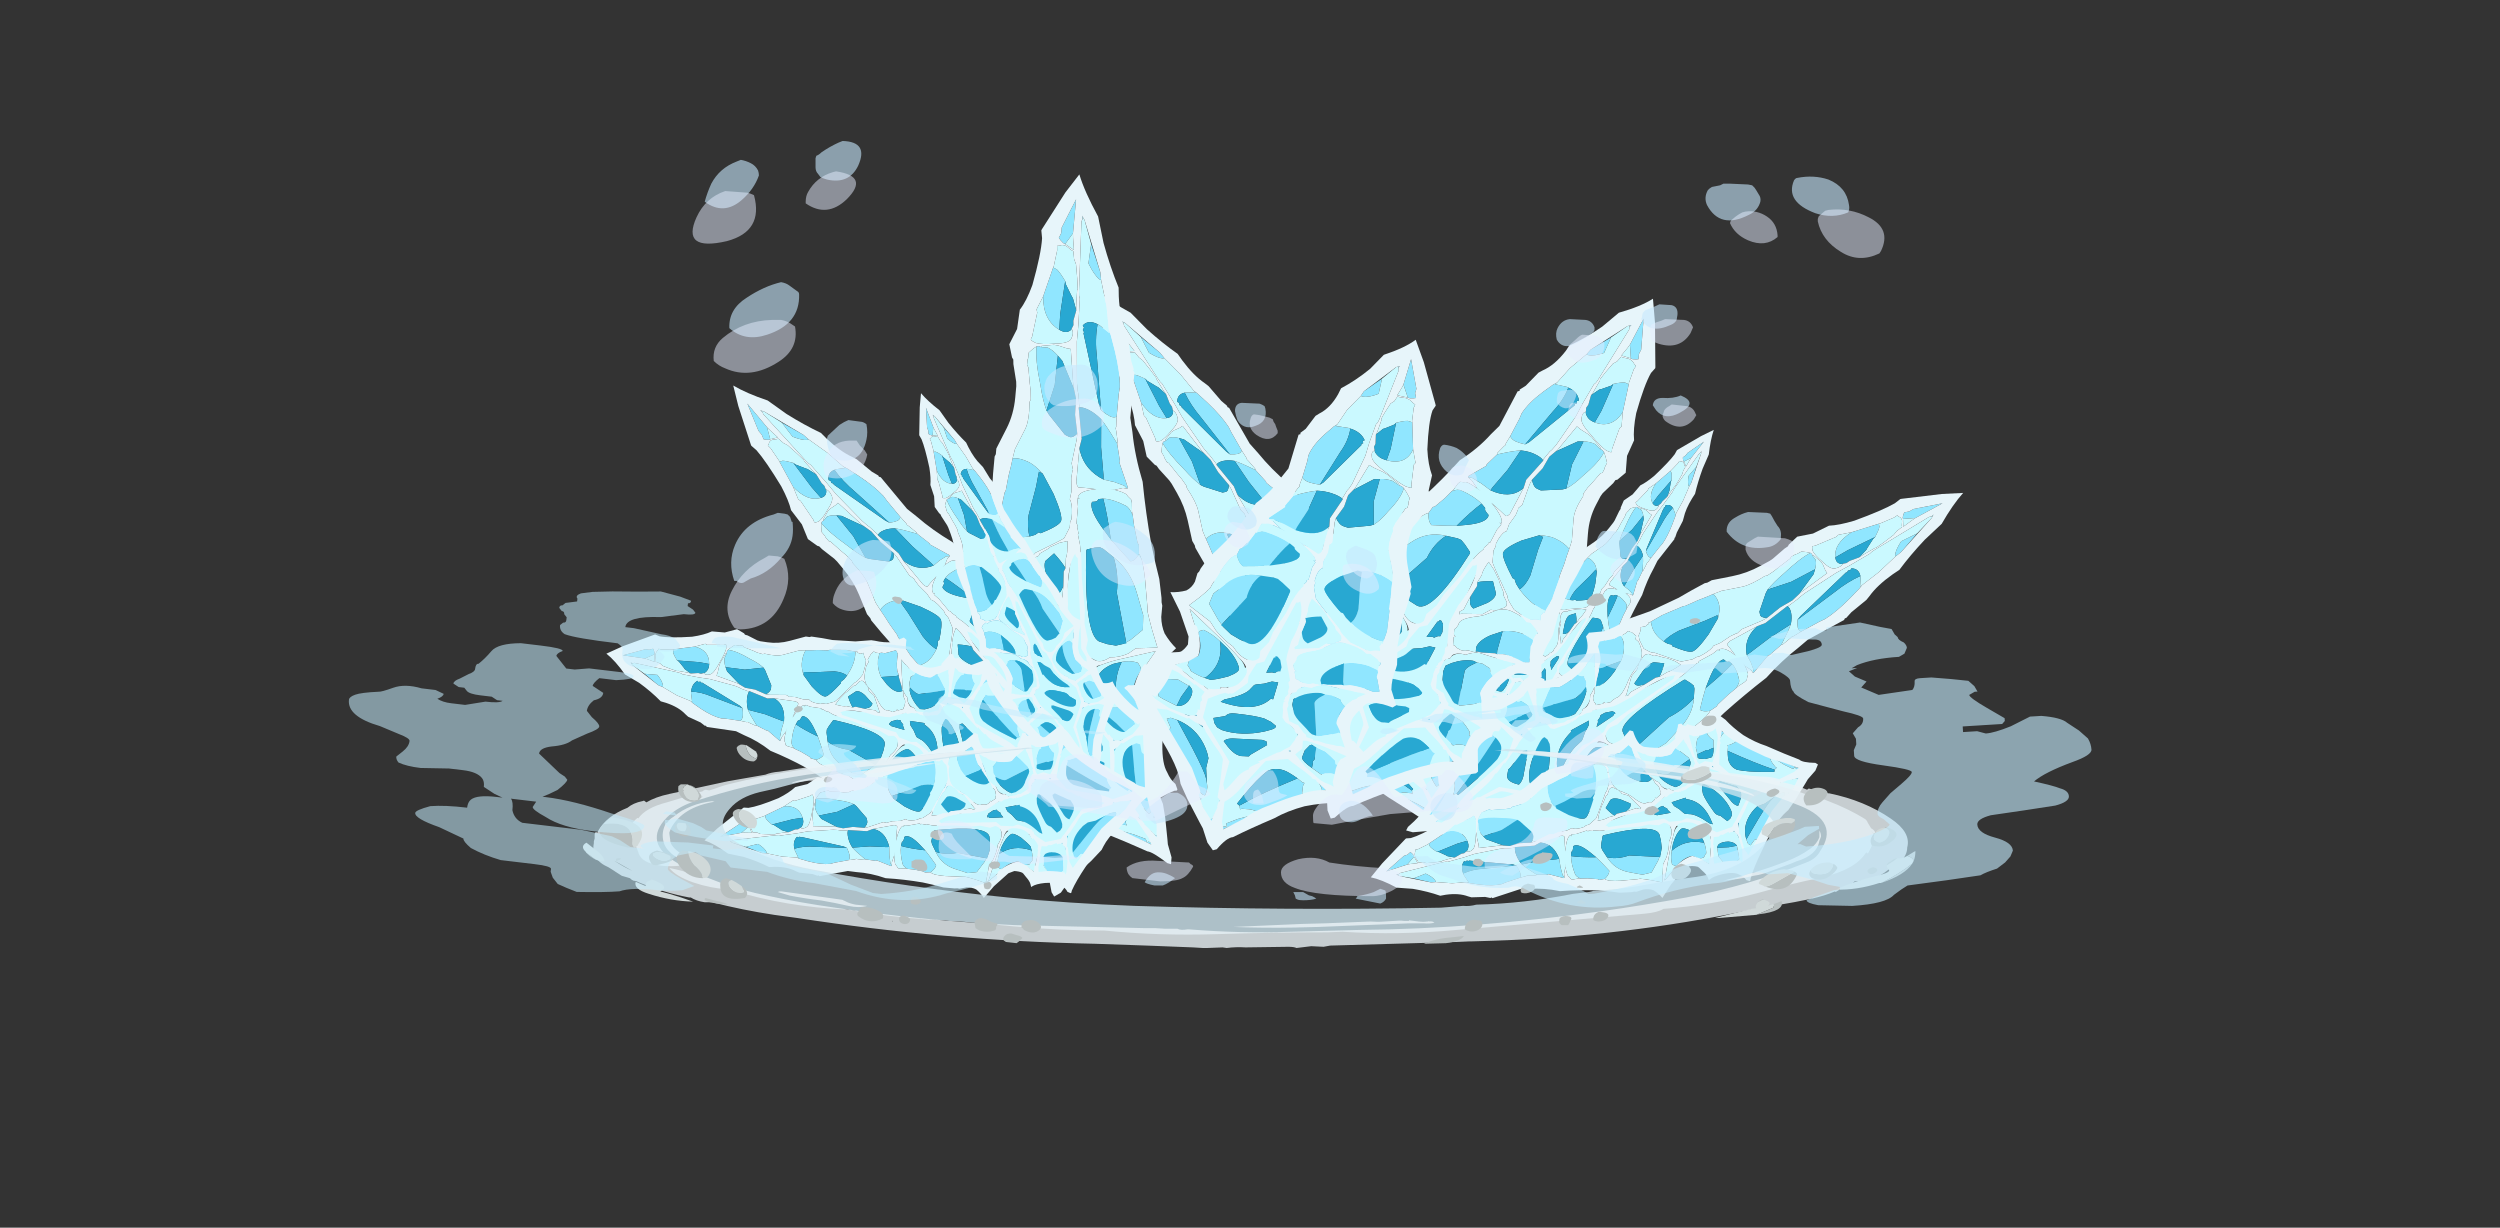 <?xml version="1.0" encoding="UTF-8" standalone="no"?>
<svg xmlns:ffdec="https://www.free-decompiler.com/flash" xmlns:xlink="http://www.w3.org/1999/xlink" ffdec:objectType="frame" height="109.85px" width="223.7px" xmlns="http://www.w3.org/2000/svg">
  <rect width="100%" height="100%" fill="#333333" stroke="none"/>
  <g transform="matrix(1.0, 0.0, 0.0, 1.0, 110.95, 66.15)">
    <use ffdec:characterId="1418" height="62.3" transform="matrix(-0.068, -0.307, 0.385, -0.086, -1.306, 13.504)" width="173.95" xlink:href="#sprite0"/>
    <use ffdec:characterId="1418" height="62.3" transform="matrix(0.173, -0.119, 0.149, 0.216, 12.097, -7.288)" width="173.95" xlink:href="#sprite0"/>
    <use ffdec:characterId="1418" height="62.3" transform="matrix(0.153, -0.3, 0.48, 0.245, -41.656, 1.297)" width="173.95" xlink:href="#sprite0"/>
    <use ffdec:characterId="1418" height="62.3" transform="matrix(-0.119, -0.29, 0.364, -0.15, -25.149, 19.002)" width="173.95" xlink:href="#sprite0"/>
    <use ffdec:characterId="1418" height="62.3" transform="matrix(0.309, -0.061, 0.077, 0.386, 10.854, -11.972)" width="173.95" xlink:href="#sprite0"/>
    <use ffdec:characterId="1418" height="62.3" transform="matrix(-0.012, -0.21, 0.263, -0.015, -26.82, 5.585)" width="173.95" xlink:href="#sprite0"/>
    <use ffdec:characterId="1418" height="62.3" transform="matrix(0.026, -0.331, -0.479, -0.218, 33.105, 18.463)" width="173.95" xlink:href="#sprite0"/>
    <use ffdec:characterId="1418" height="62.3" transform="matrix(-0.188, 0.166, 0.144, 0.37, 44.21, -17.041)" width="173.95" xlink:href="#sprite0"/>
    <use ffdec:characterId="1418" height="62.3" transform="matrix(-0.057, -0.316, -0.553, -0.183, 26.417, 19.477)" width="173.95" xlink:href="#sprite0"/>
    <use ffdec:characterId="1418" height="62.3" transform="matrix(-0.242, 0.065, -0.033, 0.397, -14.548, -19.523)" width="173.95" xlink:href="#sprite0"/>
    <use ffdec:characterId="1418" height="62.3" transform="matrix(-0.204, 0.135, 0.09, 0.374, -12.553, -14.962)" width="173.95" xlink:href="#sprite0"/>
    <use ffdec:characterId="456" height="29.5" transform="matrix(1.469, 0.0, 0.0, 1.077, -58.768, -13.041)" width="81.15" xlink:href="#shape1"/>
    <use ffdec:characterId="457" height="46.45" transform="matrix(1.469, 0.0, 0.0, 1.469, -48.993, -53.535)" width="72.6" xlink:href="#shape2"/>
    <use ffdec:characterId="1098" height="5.0" transform="matrix(-5.044, 0.314, 0.314, 5.044, 75.409, -11.69)" width="12.55" xlink:href="#shape3"/>
    <use ffdec:characterId="1099" height="5.45" transform="matrix(5.026, 0.598, -0.598, 5.026, -78.2, -16.363)" width="13.35" xlink:href="#shape4"/>
  </g>
  <defs>
    <g id="sprite0" transform="matrix(1.0, 0.0, 0.0, 1.0, 70.0, 32.55)">
      <use ffdec:characterId="1417" height="8.9" transform="matrix(7.0, 0.0, 0.0, 7.0, -70.0, -32.55)" width="24.85" xlink:href="#shape0"/>
    </g>
    <g id="shape0" transform="matrix(1.0, 0.0, 0.0, 1.0, 10.0, 4.65)">
      <path d="M1.35 -2.3 L1.9 -2.45 2.8 -2.6 2.9 -2.6 3.45 -2.7 3.8 -2.75 4.1 -2.8 Q4.25 -2.65 4.25 -2.4 4.25 -2.25 4.1 -2.0 L4.1 -2.1 3.55 -2.0 2.45 -1.85 Q2.0 -1.75 1.75 -1.6 1.4 -1.9 1.4 -2.2 1.4 -2.25 1.4 -2.3 L1.35 -2.3 M8.3 -3.5 L8.35 -3.45 8.35 -3.4 8.45 -3.25 Q8.45 -3.1 8.35 -2.95 L7.3 -2.7 6.3 -2.6 Q6.6 -2.8 7.05 -3.0 7.85 -3.4 8.3 -3.5 M0.1 -2.05 L0.15 -1.85 Q0.15 -1.55 -0.1 -1.25 L-0.9 -1.15 -1.05 -1.15 -0.95 -1.3 Q-0.85 -1.55 -0.9 -1.85 L-0.8 -2.0 -0.2 -2.0 0.0 -2.05 0.1 -2.05 M-1.15 -0.6 L-1.3 -0.6 -1.35 -0.6 -1.3 -0.65 -1.3 -0.6 -1.15 -0.6 M13.3 -3.9 L13.4 -3.9 13.5 -3.95 13.45 -3.9 13.3 -3.9 M12.7 -3.45 L11.9 -2.95 11.65 -2.85 11.65 -2.9 Q11.7 -3.05 12.0 -3.3 L12.7 -3.45 M10.1 -2.15 L9.95 -2.05 9.5 -1.8 Q8.85 -1.45 8.35 -1.3 L8.1 -1.25 7.3 -1.05 Q7.2 -1.1 7.2 -1.2 7.2 -1.3 7.25 -1.45 L8.95 -2.1 Q9.55 -2.35 10.1 -2.45 L10.1 -2.4 10.0 -2.1 10.1 -2.15 M6.4 -0.75 L5.85 -0.5 5.8 -0.5 5.1 -0.05 5.05 -0.05 5.1 -0.15 5.05 -0.4 4.95 -0.65 5.1 -0.7 6.0 -1.05 6.95 -1.35 Q6.8 -1.15 6.5 -0.85 L6.4 -0.75 M4.25 0.35 L3.9 0.5 3.4 0.75 3.35 0.8 3.05 0.9 Q2.75 0.9 2.65 0.8 2.85 0.45 3.05 0.15 3.85 -0.2 4.3 -0.45 4.45 -0.25 4.45 0.1 4.45 0.2 4.25 0.35 M-0.85 2.2 Q-1.4 2.15 -1.85 2.3 L-2.15 2.55 -2.2 2.55 -2.4 2.6 -2.55 2.55 -2.6 2.55 Q-2.7 2.4 -2.7 2.25 L-2.65 2.2 Q-1.8 1.7 -0.9 1.7 -0.7 1.85 -0.65 2.05 -0.7 2.1 -0.75 2.15 L-0.85 2.2 M-4.45 3.7 L-5.05 3.65 -4.45 3.7 M-5.4 3.55 L-7.55 3.0 -7.75 2.8 -7.75 2.75 Q-7.45 2.65 -7.25 2.65 L-7.0 2.65 Q-6.75 2.65 -5.9 2.85 L-4.9 3.1 -4.9 3.25 -5.0 3.35 -5.3 3.3 Q-5.45 3.3 -5.45 3.45 L-5.4 3.55 M-6.65 0.55 L-6.3 0.2 -6.35 0.35 -6.25 0.35 -5.95 0.3 -5.8 0.25 -5.8 0.3 -5.7 0.4 Q-6.85 1.35 -7.7 1.95 L-7.85 1.95 -7.8 1.9 Q-7.7 1.7 -7.7 1.65 L-7.7 1.55 -6.65 0.55 M-6.25 0.1 L-5.95 -0.1 -5.6 -0.4 -5.55 -0.1 -5.8 -0.15 Q-6.0 -0.15 -6.0 0.0 L-6.25 0.1 M-5.05 -0.6 L-4.6 -0.7 -4.55 -0.7 -4.55 -0.6 -4.4 -0.6 Q-4.25 -0.5 -4.15 -0.4 L-4.1 -0.2 -4.65 -0.1 -4.75 -0.05 -4.8 -0.05 -5.05 0.0 -5.2 -0.2 -5.1 -0.3 Q-5.0 -0.45 -5.0 -0.5 -5.0 -0.55 -5.05 -0.6 M-4.25 -0.85 L-4.2 -0.9 -4.25 -0.85 M-3.95 -0.7 L-3.9 -0.65 -3.95 -0.7 M-3.75 -0.9 L-3.75 -0.95 -3.75 -0.9 M-3.15 -0.85 L-3.05 -0.85 -2.8 -0.8 Q-2.7 -0.8 -2.4 -0.9 -2.2 -0.95 -1.95 -1.1 -1.85 -1.0 -1.7 -1.0 L-1.65 -0.8 -1.7 -0.65 Q-2.1 -0.35 -2.25 -0.35 L-3.6 -0.25 -3.6 -0.3 Q-3.15 -0.85 -3.15 -0.8 L-3.15 -0.85 M-0.25 1.55 L-0.2 1.6 1.35 0.85 Q2.0 0.7 2.5 0.4 2.35 0.9 1.65 1.3 L1.05 1.65 0.55 1.8 0.0 1.65 -0.25 1.55 M9.25 -3.2 Q9.3 -3.65 10.1 -3.9 L11.25 -4.0 11.25 -3.9 Q11.2 -3.8 11.0 -3.6 L9.8 -3.35 9.25 -3.2 M12.25 -4.0 L12.25 -4.05 Q12.3 -4.15 12.35 -4.2 L12.55 -4.2 12.75 -4.25 13.95 -4.25 12.75 -3.95 12.25 -4.0 M-4.3 3.05 L-3.85 2.9 -3.25 2.65 -3.25 2.7 -3.15 2.9 -3.3 3.2 -3.25 3.25 -3.9 3.45 -4.15 3.45 -4.2 3.35 -4.3 3.05 M-7.95 1.65 L-8.0 1.75 -8.3 2.05 -8.65 2.35 -8.8 2.35 -8.8 2.4 -8.85 2.45 -9.0 2.5 -7.95 1.65 M-7.95 2.85 Q-7.9 2.95 -7.85 3.0 L-8.15 3.0 -7.95 2.85 M-8.6 2.85 L-9.15 2.65 -8.4 2.6 Q-8.7 2.65 -8.7 2.75 L-8.6 2.85" fill="#90e6ff" fill-rule="evenodd" stroke="none"/>
      <path d="M1.35 -2.3 L1.4 -2.3 Q1.4 -2.25 1.4 -2.2 1.4 -1.9 1.75 -1.6 L1.9 -1.5 2.05 -1.45 2.05 -1.4 Q2.6 -1.1 2.8 -1.1 3.0 -1.1 3.6 -1.55 L4.1 -2.0 Q4.25 -2.25 4.25 -2.4 4.25 -2.65 4.1 -2.8 L4.45 -2.85 5.3 -2.85 Q5.65 -2.85 6.3 -3.05 L6.4 -3.05 6.7 -3.15 Q6.8 -3.2 7.45 -3.45 L7.5 -3.5 7.7 -3.55 7.75 -3.55 7.95 -3.6 8.15 -3.55 8.3 -3.5 Q7.85 -3.4 7.05 -3.0 6.6 -2.8 6.3 -2.6 L6.2 -2.5 5.8 -1.95 5.8 -1.85 Q5.8 -1.75 6.05 -1.7 L5.85 -1.65 4.95 -1.5 Q4.85 -1.45 4.75 -1.4 L4.7 -1.4 4.45 -1.35 4.0 -1.2 3.7 -1.15 Q3.6 -1.05 3.25 -0.95 L3.05 -0.9 2.95 -0.9 2.75 -0.85 2.3 -0.85 Q2.25 -0.85 1.3 -1.3 1.2 -1.3 1.05 -1.4 L0.9 -1.5 0.8 -1.8 0.8 -1.95 Q0.95 -2.1 0.95 -2.2 L1.15 -2.2 1.25 -2.25 1.3 -2.25 1.3 -2.3 1.35 -2.3 M8.35 -3.4 L8.4 -3.4 8.65 -3.15 8.7 -3.05 8.75 -2.85 8.8 -2.75 7.6 -2.3 7.5 -2.25 8.25 -2.8 8.35 -2.95 Q8.45 -3.1 8.45 -3.25 L8.35 -3.4 M-0.1 -1.25 Q0.15 -1.55 0.15 -1.85 L0.1 -2.05 0.3 -2.1 0.4 -2.15 0.45 -2.15 Q0.5 -2.1 0.55 -2.1 L0.7 -1.95 0.65 -1.85 0.75 -1.75 Q0.8 -1.6 0.8 -1.45 0.8 -1.2 0.45 -0.95 L0.2 -0.75 0.05 -0.6 Q-0.35 -0.1 -0.6 -0.1 L-0.75 -0.05 -0.85 0.0 -1.0 0.0 Q-1.1 0.0 -1.1 -0.05 L-1.15 0.0 -1.45 0.0 -1.45 -0.05 -1.5 -0.1 -1.5 -0.15 Q-1.55 -0.25 -1.4 -0.4 L-1.35 -0.6 -1.3 -0.6 -1.15 -0.6 Q-0.85 -0.65 -0.45 -0.95 L-0.1 -1.25 M-1.3 -0.6 L-1.3 -0.6 M0.65 -0.35 L0.05 -0.2 -0.1 -0.1 -0.2 -0.1 -0.15 -0.15 0.2 -0.7 0.5 -0.9 Q0.55 -1.05 0.7 -1.15 0.85 -1.3 0.95 -1.3 L1.05 -1.3 Q1.15 -1.25 1.25 -1.2 L1.35 -1.2 Q1.7 -1.05 1.75 -1.05 L2.05 -0.9 2.25 -0.75 Q1.8 -0.6 1.65 -0.6 L1.3 -0.5 Q1.45 -0.65 1.6 -0.9 L1.2 -1.0 Q1.0 -1.0 0.7 -0.8 L0.25 -0.45 Q0.3 -0.35 0.45 -0.35 L0.65 -0.35 M0.65 -0.25 L1.55 -0.45 1.8 -0.5 2.0 -0.5 2.1 -0.35 2.35 -0.45 2.65 -0.6 2.7 -0.6 2.9 -0.7 2.95 -0.7 3.0 -0.75 3.6 -0.9 3.85 -1.0 3.9 -0.95 3.9 -1.0 Q4.15 -1.05 4.5 -0.7 L4.35 -0.95 4.25 -1.1 4.3 -1.15 4.4 -1.2 5.6 -1.5 5.5 -1.45 Q4.95 -1.15 4.95 -0.65 L5.05 -0.4 5.1 -0.15 5.05 -0.05 5.0 -0.15 4.8 -0.3 4.75 -0.4 Q4.85 -0.2 4.85 -0.05 4.85 0.0 4.8 0.05 L4.75 0.15 4.65 0.2 4.35 0.3 4.25 0.35 Q4.45 0.2 4.45 0.1 4.45 -0.25 4.3 -0.45 L4.2 -0.55 4.15 -0.55 Q4.1 -0.55 4.05 -0.6 L4.0 -0.65 3.95 -0.65 Q3.65 -0.6 3.25 -0.1 L3.05 0.15 Q2.85 0.45 2.65 0.8 2.75 0.9 3.05 0.9 L3.0 0.95 2.85 1.05 Q2.55 1.2 2.3 1.3 L1.4 1.65 1.25 1.7 Q1.05 1.8 0.7 2.0 L0.2 2.3 -0.2 1.85 -0.5 1.75 Q-0.8 1.6 -0.95 1.4 -1.25 1.3 -1.3 1.15 -1.3 1.1 -1.3 1.0 L-1.7 1.2 Q-1.5 1.2 -1.35 1.3 -1.0 1.5 -0.75 1.7 L0.05 2.3 -0.55 2.25 -0.65 2.3 -0.85 2.2 -0.75 2.15 Q-0.7 2.1 -0.65 2.05 -0.7 1.85 -0.9 1.7 L-1.1 1.55 Q-1.45 1.35 -1.8 1.35 -1.95 1.35 -2.3 1.65 -2.6 1.95 -2.7 2.1 L-2.7 2.25 Q-2.7 2.4 -2.6 2.55 L-2.55 2.55 -2.4 2.6 -2.2 2.55 -2.15 2.55 -2.6 2.95 -2.75 2.7 -2.95 2.5 -2.7 3.05 -4.45 3.7 -5.05 3.65 -5.4 3.55 -5.45 3.45 Q-5.45 3.3 -5.3 3.3 L-5.0 3.35 -4.9 3.25 -4.9 3.1 Q-4.95 2.75 -5.4 2.6 -5.7 2.5 -6.1 2.5 L-6.55 2.6 -7.2 2.65 -7.25 2.65 Q-7.45 2.65 -7.75 2.75 L-7.75 2.8 -7.55 3.0 -9.25 2.7 -6.65 0.55 -7.7 1.55 -7.7 1.65 Q-7.7 1.7 -7.8 1.9 L-7.85 1.95 -7.7 1.95 -7.65 2.0 -7.2 1.8 Q-6.3 1.4 -5.8 1.1 -5.55 0.9 -5.55 0.7 -5.55 0.6 -5.7 0.4 L-5.8 0.3 -5.8 0.25 -5.95 0.3 -6.25 0.35 -6.35 0.35 -6.3 0.2 -6.25 0.1 -6.0 0.0 Q-6.0 -0.15 -5.8 -0.15 L-5.55 -0.1 -5.6 -0.4 -5.95 -0.1 -5.45 -0.55 -5.05 -0.6 Q-5.0 -0.55 -5.0 -0.5 -5.0 -0.45 -5.1 -0.3 L-5.2 -0.2 -5.05 0.0 Q-4.9 0.2 -4.75 0.2 L-4.4 0.1 -4.1 -0.05 -4.05 -0.1 -4.1 -0.2 -4.15 -0.4 Q-4.25 -0.5 -4.4 -0.6 L-4.55 -0.6 -4.55 -0.7 -4.6 -0.7 -4.25 -0.85 -4.2 -0.9 Q-4.15 -1.0 -4.05 -0.85 -3.95 -0.85 -3.95 -0.7 L-3.9 -0.65 -3.75 -0.9 -3.75 -0.95 -3.5 -0.95 Q-3.15 -1.0 -3.15 -0.85 L-3.15 -0.8 Q-3.15 -0.85 -3.6 -0.3 L-3.6 -0.25 -3.6 -0.15 -3.55 -0.1 Q-3.45 -0.05 -3.3 0.05 -3.1 0.2 -2.9 0.2 L-2.6 0.2 -2.35 0.15 -2.15 0.0 Q-1.8 -0.3 -1.7 -0.55 L-1.7 -0.65 -1.65 -0.8 -1.7 -1.0 Q-1.85 -1.0 -1.95 -1.1 L-1.9 -1.25 Q-1.8 -1.25 -1.75 -1.2 L-1.55 -1.3 -1.45 -1.4 -1.35 -1.45 -1.1 -1.65 -1.25 -0.95 -1.3 -0.7 Q-1.4 -0.5 -1.6 -0.35 L-1.65 -0.2 Q-1.8 0.0 -2.0 0.05 L-2.05 0.1 -1.95 0.1 -2.2 0.2 -2.15 0.2 -1.95 0.15 -1.8 0.15 -0.75 0.1 -0.4 0.0 0.65 -0.25 M6.95 -1.95 L7.0 -1.95 7.4 -2.1 7.5 -2.15 7.75 -2.25 9.15 -2.7 9.75 -2.85 10.65 -3.1 10.75 -3.15 10.9 -3.2 13.3 -3.9 13.45 -3.9 13.4 -3.85 12.7 -3.45 12.0 -3.3 Q11.7 -3.05 11.65 -2.9 L11.65 -2.85 10.85 -2.45 10.1 -2.15 10.0 -2.1 10.1 -2.4 10.1 -2.45 Q10.1 -2.7 9.8 -2.75 L9.75 -2.7 9.65 -2.7 9.6 -2.65 9.55 -2.65 7.4 -1.55 7.25 -1.45 Q7.2 -1.3 7.2 -1.2 7.2 -1.1 7.3 -1.05 L6.95 -0.95 6.9 -0.95 6.8 -0.9 6.45 -0.75 6.4 -0.75 6.5 -0.85 Q6.8 -1.15 6.95 -1.35 7.05 -1.55 7.05 -1.7 7.05 -1.9 6.95 -1.95 M2.5 0.4 L2.6 0.1 2.6 0.0 2.5 -0.1 2.3 -0.25 2.25 -0.25 Q-0.6 0.6 -0.6 1.0 L-0.55 1.2 -0.45 1.4 -0.25 1.55 0.0 1.65 0.55 1.8 1.05 1.65 1.65 1.3 Q2.35 0.9 2.5 0.4 M9.5 -2.95 Q9.4 -2.85 9.15 -2.85 8.95 -2.85 8.7 -3.15 8.45 -3.4 8.4 -3.55 L8.4 -3.6 Q8.4 -3.7 8.45 -3.7 L8.55 -3.7 9.45 -3.85 9.55 -3.9 10.1 -3.9 Q9.3 -3.65 9.25 -3.2 L9.25 -3.15 Q9.25 -3.0 9.45 -2.95 L9.5 -2.95 M11.25 -4.0 L11.3 -4.0 11.9 -4.1 12.05 -4.15 12.1 -4.1 Q12.2 -4.05 12.2 -3.95 L12.15 -3.8 12.15 -3.75 11.9 -3.65 11.75 -3.55 Q11.25 -3.35 10.95 -3.25 L10.9 -3.25 10.35 -3.1 10.2 -3.05 10.55 -3.25 10.6 -3.3 10.9 -3.55 11.0 -3.6 Q11.2 -3.8 11.25 -3.9 L11.25 -4.0 M12.25 -4.0 L12.75 -3.95 12.6 -3.9 12.2 -3.75 12.25 -4.0 M-0.5 0.65 L-0.5 0.65 M-0.75 0.35 L-0.85 0.3 -1.15 0.3 -1.35 0.35 Q-1.35 0.4 -1.5 0.5 L-1.5 0.55 -1.6 0.7 -0.85 0.45 -0.8 0.4 -0.75 0.4 -0.75 0.35 M-1.9 0.6 L-1.85 0.45 -2.65 0.65 -2.65 0.7 Q-3.5 1.15 -3.5 1.9 L-3.5 1.95 -3.35 1.85 Q-2.85 1.3 -2.5 1.15 L-2.3 1.05 -2.25 1.0 -2.1 0.8 -1.9 0.6 M-2.8 1.7 L-3.0 1.9 -2.9 1.9 -2.85 1.85 Q-2.85 1.75 -2.75 1.7 L-2.8 1.7 M-3.3 0.4 L-3.5 0.3 Q-3.55 0.1 -3.85 0.2 -3.75 0.2 -3.7 0.2 L-3.4 0.4 -3.3 0.45 -3.3 0.4 M-3.35 0.8 L-3.35 0.8 M-4.05 0.9 L-4.15 1.0 Q-4.7 1.6 -4.7 2.05 L-4.65 2.15 -4.5 2.2 -4.3 2.2 -4.05 1.9 Q-3.85 1.8 -3.8 1.65 -3.6 1.15 -3.6 0.95 L-3.65 0.8 -3.75 0.7 Q-3.85 0.7 -4.0 0.85 L-4.05 0.9 M-4.85 0.7 L-4.55 0.45 -4.65 0.45 -4.85 0.7 M-5.5 1.6 L-5.55 1.7 -5.55 1.75 Q-5.55 1.9 -5.15 2.05 -4.95 1.95 -4.85 1.7 -4.65 1.3 -4.55 1.1 L-4.55 1.0 -4.7 1.0 -5.35 1.45 -5.45 1.5 -5.5 1.6 M-4.75 2.5 L-4.85 2.5 Q-4.65 2.65 -4.55 2.9 L-4.55 2.8 Q-4.55 2.65 -4.25 2.5 L-4.75 2.5 M-3.2 2.15 L-3.2 2.25 -3.05 2.3 -3.2 2.15 M-3.25 2.65 Q-3.35 2.6 -3.4 2.6 -3.6 2.6 -3.95 2.75 -4.25 2.9 -4.3 3.05 L-4.2 3.35 -4.15 3.45 -3.9 3.45 -3.25 3.25 -3.3 3.2 -3.15 2.9 -3.25 2.7 -3.25 2.65 M-7.95 1.65 L-9.0 2.5 -8.85 2.45 -8.8 2.4 -8.8 2.35 -8.65 2.35 -8.3 2.05 -8.0 1.75 -7.95 1.65 M-7.5 2.35 L-8.2 2.5 -7.55 2.35 -7.5 2.35 M-8.6 2.85 L-8.7 2.75 Q-8.7 2.65 -8.4 2.6 L-9.15 2.65 -8.6 2.85 M-7.95 2.85 L-8.15 3.0 -7.85 3.0 Q-7.9 2.95 -7.95 2.85" fill="#caf9ff" fill-rule="evenodd" stroke="none"/>
      <path d="M1.75 -1.6 Q2.0 -1.75 2.45 -1.85 L3.55 -2.0 4.1 -2.1 4.1 -2.0 3.6 -1.55 Q3.0 -1.1 2.8 -1.1 2.6 -1.1 2.05 -1.4 L2.05 -1.45 1.9 -1.5 1.75 -1.6 M7.5 -2.25 L7.2 -2.1 6.65 -1.95 6.05 -1.7 Q5.8 -1.75 5.8 -1.85 L5.8 -1.95 6.2 -2.5 6.3 -2.6 7.3 -2.7 8.35 -2.95 8.25 -2.8 7.5 -2.25 M-0.1 -1.25 L-0.45 -0.95 Q-0.85 -0.65 -1.15 -0.6 L-1.3 -0.6 -1.25 -0.75 -1.05 -1.1 -1.05 -1.15 -0.9 -1.15 -0.1 -1.25 M1.3 -0.5 L1.15 -0.5 0.65 -0.35 0.45 -0.35 Q0.3 -0.35 0.25 -0.45 L0.7 -0.8 Q1.0 -1.0 1.2 -1.0 L1.6 -0.9 Q1.45 -0.65 1.3 -0.5 M0.65 -0.25 L1.55 -0.45 0.65 -0.25 M1.8 -0.5 L2.0 -0.5 1.8 -0.5 M5.6 -1.5 L5.95 -1.55 6.95 -1.95 Q7.05 -1.9 7.05 -1.7 7.05 -1.55 6.95 -1.35 L6.0 -1.05 5.1 -0.7 4.95 -0.65 Q4.95 -1.15 5.5 -1.45 L5.6 -1.5 M-0.75 0.1 L-0.4 0.0 -0.75 0.1 M-0.25 1.55 L-0.45 1.4 -0.55 1.2 -0.6 1.0 Q-0.6 0.6 2.25 -0.25 L2.3 -0.25 2.5 -0.1 2.6 0.0 2.6 0.1 2.5 0.4 Q2.0 0.7 1.35 0.85 L-0.2 1.6 -0.25 1.55 M3.05 0.15 L3.25 -0.1 Q3.65 -0.6 3.95 -0.65 L4.0 -0.65 4.05 -0.6 Q4.1 -0.55 4.15 -0.55 L4.2 -0.55 4.3 -0.45 Q3.85 -0.2 3.05 0.15 M9.5 -2.95 L9.45 -2.95 Q9.25 -3.0 9.25 -3.15 L9.25 -3.2 9.8 -3.35 11.0 -3.6 10.9 -3.55 10.6 -3.3 10.55 -3.25 10.2 -3.05 9.8 -3.0 9.65 -2.95 9.5 -2.95 M7.25 -1.45 L7.4 -1.55 9.55 -2.65 9.6 -2.65 9.65 -2.7 9.75 -2.7 9.8 -2.75 Q10.1 -2.7 10.1 -2.45 9.55 -2.35 8.95 -2.1 L7.25 -1.45 M-5.05 0.0 L-4.8 -0.05 -4.75 -0.05 -4.65 -0.1 -4.1 -0.2 -4.05 -0.1 -4.1 -0.05 -4.4 0.1 -4.75 0.2 Q-4.9 0.2 -5.05 0.0 M-1.7 -0.65 L-1.7 -0.55 Q-1.8 -0.3 -2.15 0.0 L-2.35 0.15 -2.6 0.2 -2.9 0.2 Q-3.1 0.2 -3.3 0.05 -3.45 -0.05 -3.55 -0.1 L-3.6 -0.15 -3.6 -0.25 -2.25 -0.35 Q-2.1 -0.35 -1.7 -0.65 M-0.75 0.35 L-0.75 0.4 -0.8 0.4 -0.85 0.45 -1.6 0.7 -1.5 0.55 -1.5 0.5 Q-1.35 0.4 -1.35 0.35 L-1.15 0.3 -0.85 0.3 -0.75 0.35 M-0.9 1.7 Q-1.8 1.7 -2.65 2.2 L-2.7 2.25 -2.7 2.1 Q-2.6 1.95 -2.3 1.65 -1.95 1.35 -1.8 1.35 -1.45 1.35 -1.1 1.55 L-0.9 1.7 M-1.9 0.6 L-2.1 0.8 -2.25 1.0 -2.3 1.05 -2.5 1.15 Q-2.85 1.3 -3.35 1.85 L-3.5 1.95 -3.5 1.9 Q-3.5 1.15 -2.65 0.7 L-2.65 0.65 -1.85 0.45 -1.9 0.6 M-3.3 0.45 L-3.4 0.4 -3.7 0.2 Q-3.75 0.2 -3.85 0.2 -3.55 0.1 -3.5 0.3 L-3.3 0.4 -3.3 0.45 M-4.05 0.9 L-4.0 0.85 Q-3.85 0.7 -3.75 0.7 L-3.65 0.8 -3.6 0.95 Q-3.6 1.15 -3.8 1.65 -3.85 1.8 -4.05 1.9 L-4.3 2.2 -4.5 2.2 -4.65 2.15 -4.7 2.05 Q-4.7 1.6 -4.15 1.0 L-4.05 0.9 M-3.35 0.8 L-3.35 0.8 M-4.85 0.7 L-4.65 0.45 -4.55 0.45 -4.85 0.7 M-5.7 0.4 Q-5.55 0.6 -5.55 0.7 -5.55 0.9 -5.8 1.1 -6.3 1.4 -7.2 1.8 L-7.65 2.0 -7.7 1.95 Q-6.85 1.35 -5.7 0.4 M-5.5 1.6 L-5.45 1.5 -5.35 1.45 -4.7 1.0 -4.55 1.0 -4.55 1.1 Q-4.65 1.3 -4.85 1.7 -4.95 1.95 -5.15 2.05 -5.55 1.9 -5.55 1.75 L-5.55 1.7 -5.5 1.6 M-4.75 2.5 L-4.25 2.5 Q-4.55 2.65 -4.55 2.8 L-4.55 2.9 Q-4.65 2.65 -4.85 2.5 L-4.75 2.5 M-4.9 3.1 L-5.9 2.85 Q-6.75 2.65 -7.0 2.65 L-7.25 2.65 -7.2 2.65 -6.55 2.6 -6.1 2.5 Q-5.7 2.5 -5.4 2.6 -4.95 2.75 -4.9 3.1 M-4.3 3.05 Q-4.25 2.9 -3.95 2.75 -3.6 2.6 -3.4 2.6 -3.35 2.6 -3.25 2.65 L-3.85 2.9 -4.3 3.05 M-7.5 2.35 L-7.55 2.35 -8.2 2.5 -7.5 2.35" fill="#28a8d2" fill-rule="evenodd" stroke="none"/>
      <path d="M1.45 -2.65 L2.7 -2.9 3.25 -3.05 3.85 -3.2 3.95 -3.2 4.15 -3.25 5.0 -3.25 Q5.6 -3.25 6.2 -3.4 L6.6 -3.5 6.75 -3.55 7.3 -3.8 7.45 -3.85 7.5 -3.9 7.9 -4.1 8.55 -4.1 9.25 -4.25 Q9.65 -4.2 10.3 -4.25 11.5 -4.4 12.05 -4.55 L12.3 -4.65 12.35 -4.65 14.0 -4.55 14.85 -4.45 Q14.35 -4.15 13.75 -3.6 L12.95 -3.2 Q12.25 -2.8 11.7 -2.4 L11.4 -2.3 Q10.7 -2.05 10.3 -1.75 L10.15 -1.65 9.45 -1.35 9.2 -1.2 9.15 -1.2 9.1 -1.15 7.5 -0.75 7.05 -0.55 Q6.3 -0.25 5.55 0.2 4.55 0.6 3.6 1.05 3.0 1.35 2.55 1.6 L1.95 1.85 1.8 1.9 1.7 1.95 1.3 2.05 Q1.0 2.15 0.8 2.3 0.6 2.5 0.5 2.7 L-0.2 2.55 -1.15 2.45 -1.5 2.5 Q-1.75 2.6 -1.9 2.7 L-1.95 2.75 -2.05 2.9 Q-2.2 3.1 -2.2 3.2 L-2.2 3.3 -2.25 3.3 Q-2.5 3.3 -3.0 3.45 -3.65 3.65 -3.85 3.85 -4.05 4.0 -4.1 4.15 L-4.25 4.25 -4.3 4.25 -4.35 4.2 Q-4.7 4.0 -5.45 3.75 -6.7 3.3 -7.45 3.3 L-7.6 3.3 -8.15 3.2 -9.0 3.0 -9.2 2.95 -9.75 2.9 -10.0 2.8 -9.9 2.7 Q-9.25 2.4 -9.15 2.25 -8.55 1.8 -7.75 1.15 -7.25 0.8 -6.8 0.35 -6.4 -0.1 -6.2 -0.45 L-5.85 -0.85 -5.75 -0.9 -4.95 -0.85 Q-4.8 -0.85 -4.5 -1.0 -4.3 -1.1 -4.2 -1.2 L-4.05 -1.2 -3.95 -1.25 -3.9 -1.35 -3.75 -1.4 -3.7 -1.4 -3.65 -1.35 -3.3 -1.15 -3.3 -1.1 -3.0 -1.1 Q-2.7 -1.1 -2.4 -1.2 -2.2 -1.25 -1.55 -1.6 -1.25 -1.8 -1.3 -2.25 L-1.15 -2.35 -0.55 -2.3 Q-0.1 -2.35 0.4 -2.5 L0.6 -2.55 1.45 -2.65 M1.9 -2.45 L1.35 -2.3 1.3 -2.3 1.3 -2.25 1.25 -2.25 1.15 -2.2 0.95 -2.2 Q0.95 -2.1 0.8 -1.95 L0.8 -1.8 0.9 -1.5 1.05 -1.4 Q1.2 -1.3 1.3 -1.3 2.25 -0.85 2.3 -0.85 L2.75 -0.85 2.95 -0.9 3.05 -0.9 3.25 -0.95 Q3.6 -1.05 3.7 -1.15 L4.0 -1.2 4.45 -1.35 4.7 -1.4 4.75 -1.4 Q4.85 -1.45 4.95 -1.5 L5.85 -1.65 6.05 -1.7 6.65 -1.95 7.2 -2.1 7.6 -2.3 8.8 -2.75 8.75 -2.85 8.7 -3.05 8.65 -3.15 8.4 -3.4 8.35 -3.4 8.35 -3.45 8.3 -3.5 8.15 -3.55 7.95 -3.6 7.75 -3.55 7.7 -3.55 7.5 -3.5 7.45 -3.45 Q6.8 -3.2 6.7 -3.15 L6.4 -3.05 6.3 -3.05 Q5.65 -2.85 5.3 -2.85 L4.45 -2.85 4.1 -2.8 3.8 -2.75 3.45 -2.7 2.9 -2.6 2.8 -2.6 1.9 -2.45 M2.7 -0.6 L2.65 -0.6 2.35 -0.45 1.85 -0.25 1.25 -0.05 0.25 0.35 -0.25 0.5 -0.75 0.75 -1.05 0.8 Q-1.35 0.95 -1.3 1.15 -1.25 1.3 -0.95 1.4 -0.8 1.6 -0.5 1.75 L-0.2 1.85 0.2 2.3 0.7 2.0 Q1.05 1.8 1.25 1.7 L1.4 1.65 2.3 1.3 Q2.55 1.2 2.85 1.05 L3.0 0.95 3.05 0.9 3.35 0.8 3.4 0.75 3.9 0.5 4.25 0.35 4.35 0.3 4.65 0.2 4.75 0.15 4.8 0.05 Q4.85 0.0 4.85 -0.05 4.85 -0.2 4.75 -0.4 L4.8 -0.3 5.0 -0.15 5.05 -0.05 5.1 -0.05 5.8 -0.5 5.85 -0.5 6.4 -0.75 6.45 -0.75 6.8 -0.9 6.9 -0.95 6.95 -0.95 7.3 -1.05 8.1 -1.25 8.35 -1.3 Q8.85 -1.45 9.5 -1.8 L9.95 -2.05 10.1 -2.15 10.85 -2.45 11.65 -2.85 11.9 -2.95 13.4 -3.85 13.5 -3.95 13.4 -3.9 13.3 -3.9 10.9 -3.2 10.75 -3.15 10.65 -3.1 9.75 -2.85 9.15 -2.7 7.75 -2.25 7.5 -2.15 7.4 -2.1 7.0 -1.95 6.95 -1.95 5.95 -1.55 5.6 -1.5 4.4 -1.2 4.3 -1.15 4.25 -1.1 4.35 -0.95 4.5 -0.7 Q4.15 -1.05 3.9 -1.0 L3.9 -0.95 3.85 -1.0 3.6 -0.9 3.0 -0.75 2.95 -0.7 2.9 -0.7 2.7 -0.6 M1.85 -0.35 Q1.85 -0.4 1.95 -0.45 1.35 -0.5 0.1 -0.05 L-0.5 0.1 -0.75 0.15 -1.6 0.15 -1.7 0.2 -1.9 0.2 -2.1 0.25 -2.2 0.25 -2.4 0.35 -2.45 0.35 -2.55 0.4 -2.55 0.35 -2.6 0.4 -2.85 0.45 -2.95 0.45 -3.3 0.5 -3.45 0.45 Q-3.55 0.25 -3.75 0.25 L-3.8 0.2 -3.85 0.2 -3.95 0.25 -4.1 0.3 -4.45 0.45 -4.65 0.6 -4.8 0.7 -4.9 0.8 -5.55 1.3 -5.55 1.25 Q-5.85 1.5 -5.95 1.55 L-6.0 1.55 Q-6.15 1.7 -6.45 1.85 -7.2 2.2 -7.25 2.25 L-7.0 2.25 -5.95 2.0 -4.65 2.4 -4.6 2.4 -4.45 2.45 -4.4 2.45 -3.55 2.25 -3.2 1.95 -3.05 1.8 -3.05 1.7 -3.0 1.7 -3.0 1.65 -2.95 1.6 -2.55 1.35 -2.3 1.2 -2.0 1.15 Q-1.6 1.0 -1.35 0.9 L-1.15 0.7 -0.85 0.6 1.85 -0.35 M1.05 -1.3 L0.95 -1.3 Q0.85 -1.3 0.7 -1.15 0.55 -1.05 0.5 -0.9 L0.2 -0.7 -0.15 -0.15 -0.2 -0.1 -0.1 -0.1 0.05 -0.2 0.65 -0.35 1.15 -0.5 1.3 -0.5 1.65 -0.6 Q1.8 -0.6 2.25 -0.75 L2.05 -0.9 1.75 -1.05 Q1.7 -1.05 1.35 -1.2 L1.25 -1.2 Q1.15 -1.25 1.05 -1.3 M0.3 -2.1 L0.1 -2.05 0.0 -2.05 -0.2 -2.0 -0.8 -2.0 -0.9 -1.85 Q-0.85 -1.55 -0.95 -1.3 L-1.05 -1.15 -1.05 -1.1 -1.25 -0.75 -1.3 -0.6 -1.3 -0.65 -1.35 -0.6 -1.4 -0.4 Q-1.55 -0.25 -1.5 -0.15 L-1.5 -0.1 -1.45 -0.05 -1.45 0.0 -1.15 0.0 -1.1 -0.05 Q-1.1 0.0 -1.0 0.0 L-0.85 0.0 -0.75 -0.05 -0.6 -0.1 Q-0.35 -0.1 0.05 -0.6 L0.2 -0.75 0.45 -0.95 Q0.8 -1.2 0.8 -1.45 0.8 -1.6 0.75 -1.75 L0.65 -1.85 0.7 -1.95 0.55 -2.1 Q0.5 -2.1 0.45 -2.15 L0.4 -2.15 0.3 -2.1 M9.95 -3.9 L9.55 -3.9 9.45 -3.85 8.55 -3.7 8.45 -3.7 Q8.4 -3.7 8.4 -3.6 L8.4 -3.55 Q8.45 -3.4 8.7 -3.15 8.95 -2.85 9.15 -2.85 9.4 -2.85 9.5 -2.95 L9.65 -2.95 9.8 -3.0 10.2 -3.05 10.35 -3.1 10.9 -3.25 10.95 -3.25 Q11.25 -3.35 11.75 -3.55 L11.9 -3.65 12.15 -3.75 12.15 -3.8 12.2 -3.95 Q12.2 -4.05 12.1 -4.1 L12.05 -4.15 11.9 -4.1 11.3 -4.0 11.25 -4.0 10.1 -3.9 9.95 -3.9 M12.25 -4.0 L12.2 -3.75 12.6 -3.9 12.75 -3.95 13.95 -4.25 12.75 -4.25 12.55 -4.2 12.35 -4.2 Q12.3 -4.15 12.25 -4.05 L12.25 -4.0 M-5.55 -0.05 L-5.8 -0.25 Q-5.95 0.05 -6.35 0.4 -6.7 0.75 -7.25 1.2 -7.7 1.6 -8.2 1.9 L-8.95 2.45 -8.65 2.45 -7.75 2.3 Q-7.4 2.05 -6.85 1.8 L-5.7 1.25 -5.4 1.1 -5.0 0.55 -5.1 0.45 -5.3 0.2 -5.45 0.05 -5.5 0.05 -5.5 -0.05 -5.55 -0.05 M-5.5 -0.45 L-5.55 -0.45 Q-5.5 -0.4 -5.5 -0.25 L-5.45 -0.15 -5.1 0.15 -4.7 0.35 -4.35 0.15 -4.0 0.1 -3.95 0.0 -3.95 -0.35 -4.05 -0.9 -4.2 -0.8 -4.25 -0.75 Q-4.6 -0.6 -4.9 -0.55 L-5.35 -0.45 -5.5 -0.45 M-3.75 -0.7 L-3.75 -0.65 -3.8 -0.45 -3.8 -0.25 -3.85 -0.15 -3.8 -0.15 -3.8 0.0 -3.7 0.0 -3.65 0.05 -3.4 0.15 -3.4 0.2 -3.35 0.35 -2.85 0.35 -2.7 0.3 -2.6 0.3 -2.2 0.2 -2.1 0.15 -2.0 0.05 -1.85 0.0 Q-1.75 -0.05 -1.65 -0.2 L-1.6 -0.35 Q-1.4 -0.5 -1.3 -0.7 L-1.25 -0.95 -1.1 -1.65 -1.35 -1.45 -1.45 -1.4 -1.55 -1.3 -1.8 -1.15 Q-2.1 -1.0 -2.4 -0.9 -2.7 -0.8 -2.8 -0.8 L-3.05 -0.85 -3.2 -0.85 -3.7 -0.9 -3.7 -0.8 -3.75 -0.7 M-0.75 1.7 Q-1.0 1.5 -1.35 1.3 -1.6 1.1 -1.95 1.2 -2.25 1.3 -2.5 1.45 -2.8 1.65 -2.85 1.85 L-2.9 1.9 -2.95 1.9 -3.05 2.05 -3.1 2.15 -3.1 2.2 -3.15 2.2 -3.05 2.3 -3.05 2.35 -2.9 2.55 -2.7 2.75 -2.65 2.75 -2.55 2.9 -2.2 2.55 -1.85 2.3 Q-1.3 2.15 -0.6 2.2 L-0.55 2.25 0.05 2.3 -0.75 1.7 M-2.85 2.85 L-2.95 2.75 -3.0 2.65 -3.15 2.5 -3.1 2.5 -3.3 2.3 -3.55 2.4 -3.7 2.4 -3.8 2.45 -4.15 2.5 -4.15 2.55 Q-4.25 2.55 -4.35 2.6 L-4.45 2.6 -4.45 2.65 -4.55 2.8 -4.55 2.85 -4.5 3.25 -4.3 3.55 -4.2 3.6 -4.2 3.55 -4.25 3.55 Q-3.85 3.35 -3.3 3.15 L-2.8 3.0 -2.85 2.85 M-4.6 0.45 L-4.65 0.45 -4.65 0.5 -4.6 0.45 M-5.0 2.45 L-5.45 2.3 Q-5.8 2.15 -5.95 2.15 L-6.85 2.3 -7.65 2.45 -7.75 2.4 -7.85 2.45 -8.05 2.5 -8.1 2.5 -8.55 2.65 -8.75 2.7 -8.3 2.85 -7.8 2.9 -7.7 2.85 -7.6 2.85 -7.15 2.9 -6.75 2.95 -4.7 3.55 -4.6 3.3 -4.7 2.85 -4.65 2.8 -4.75 2.65 -4.8 2.5 Q-4.9 2.45 -5.0 2.45 M-3.2 3.2 L-3.2 3.2" fill="#e7f5fa" fill-rule="evenodd" stroke="none"/>
    </g>
    <g id="shape1" transform="matrix(1.0, 0.0, 0.0, 1.0, 40.65, 18.8)">
      <path d="M16.25 -5.55 L16.3 -5.6 16.4 -5.6 14.85 -5.8 15.25 -5.8 15.55 -5.85 15.3 -5.9 Q18.7 -5.7 22.05 -5.0 L23.25 -4.7 23.3 -4.7 Q25.75 -4.55 27.95 -3.8 L28.05 -3.9 Q31.25 -3.4 34.1 -2.0 34.7 -1.85 35.2 -1.55 36.45 -0.9 37.45 -0.05 L37.55 0.1 37.6 0.25 37.8 0.7 Q38.2 1.0 38.05 1.6 L37.65 2.7 37.6 2.8 37.5 2.7 Q36.85 4.15 34.75 4.8 32.8 5.35 30.85 6.1 28.05 7.1 25.15 7.4 24.8 7.7 24.0 7.8 L12.55 9.15 Q9.0 9.6 5.6 9.3 L4.7 9.35 Q1.3 9.35 -2.1 9.5 -5.55 9.65 -8.9 9.2 -11.7 9.2 -14.45 8.85 L-17.65 8.45 -18.35 8.4 -18.6 8.35 -19.55 8.3 Q-22.1 8.05 -24.6 7.45 -28.25 7.25 -31.6 5.85 L-31.95 5.75 Q-32.85 5.7 -33.95 5.2 -35.0 4.7 -35.4 4.0 -34.65 4.2 -33.9 4.55 -34.0 4.4 -33.95 4.2 L-34.2 4.05 Q-34.35 3.95 -34.35 3.8 L-34.35 3.75 Q-35.65 4.0 -36.4 3.65 -36.7 3.6 -37.0 3.3 -37.25 3.0 -37.3 2.65 L-37.4 2.3 Q-37.55 2.0 -37.6 1.65 L-37.75 1.2 Q-37.9 0.45 -37.35 -0.15 L-37.3 -0.15 -37.3 -0.1 Q-36.85 -1.0 -35.55 -1.45 L-34.45 -1.9 -33.9 -2.2 Q-33.65 -2.3 -33.4 -2.35 L-33.3 -2.45 -33.2 -2.5 -33.0 -2.45 -32.95 -2.45 -32.6 -2.6 Q-32.15 -2.85 -31.5 -3.05 -28.35 -4.1 -25.05 -4.55 L-22.3 -5.05 -22.25 -4.95 Q-18.95 -5.65 -15.6 -5.8 L-13.5 -6.0 -13.15 -5.95 -16.15 -5.55 -16.25 -5.55 -19.1 -5.0 -19.35 -4.95 -20.25 -4.75 -23.95 -4.1 Q-26.05 -3.65 -28.1 -2.9 -29.0 -2.55 -29.9 -2.3 -31.1 -1.9 -31.7 -0.95 -32.8 0.7 -31.2 1.95 -29.2 3.5 -26.6 4.15 -20.75 5.65 -14.8 6.45 -10.95 6.95 -7.1 7.15 2.2 7.55 11.6 7.3 L12.95 7.15 Q13.35 7.2 13.75 7.05 16.7 6.95 19.65 6.15 L20.25 6.05 20.6 6.0 20.9 5.9 Q22.4 5.8 23.85 5.45 25.45 5.05 27.1 4.75 30.4 4.1 31.75 1.2 32.1 0.55 31.75 -0.05 31.05 -1.25 29.7 -1.9 28.4 -2.5 27.1 -2.95 L26.8 -3.1 26.45 -3.25 26.7 -3.1 Q25.55 -3.45 24.35 -3.7 L23.8 -3.85 23.65 -3.9 23.6 -3.9 22.75 -4.2 21.8 -4.45 21.1 -4.6 20.35 -4.8 Q18.65 -5.2 16.9 -5.4 16.55 -5.45 16.25 -5.55 M-33.65 -1.85 Q-33.7 -1.8 -33.65 -1.75 L-33.45 -1.85 -33.35 -1.95 -33.65 -1.85 M-26.6 -2.2 L-26.6 -2.2 M-25.3 -2.75 L-25.25 -2.75 -25.5 -2.6 -25.45 -2.7 -25.3 -2.75 M-1.65 8.9 L-1.65 8.9" fill="#cbe3ed" fill-opacity="0.8" fill-rule="evenodd" stroke="none"/>
      <path d="M16.1 -5.6 L15.75 -5.65 15.8 -5.7 16.1 -5.7 17.3 -5.65 17.05 -5.7 16.9 -5.75 19.0 -5.55 Q19.45 -5.55 19.8 -5.45 L21.0 -5.25 21.15 -5.3 Q23.55 -5.1 25.85 -4.5 L25.75 -4.55 25.9 -4.55 Q26.65 -4.5 27.35 -4.3 27.75 -4.2 28.1 -4.0 30.85 -3.8 33.45 -2.75 L33.9 -2.5 34.0 -2.6 Q34.6 -2.4 35.2 -2.2 L35.25 -2.2 Q37.4 -1.6 39.0 -0.1 40.25 1.05 40.0 2.3 40.0 2.6 39.9 2.9 39.65 3.65 39.0 4.0 L38.8 4.2 Q38.05 5.05 36.85 5.1 L36.8 5.1 Q36.65 5.4 36.05 5.65 L35.95 5.7 Q35.85 5.85 35.7 5.95 L35.65 6.0 35.6 5.95 Q35.0 6.3 34.2 6.55 33.15 6.85 32.05 7.1 L30.55 7.55 30.4 7.5 Q22.75 9.7 14.7 10.05 L13.5 10.1 13.35 10.1 12.55 10.15 4.85 10.45 4.45 10.55 3.7 10.5 2.8 10.65 Q2.65 10.55 2.3 10.55 L-0.3 10.6 Q-0.9 10.55 -1.45 10.65 L-1.7 10.6 -2.65 10.65 -2.9 10.65 -3.5 10.6 -6.3 10.45 -9.45 10.3 Q-18.6 10.05 -27.65 8.15 L-29.0 7.9 Q-30.95 7.5 -32.8 6.85 L-33.25 6.85 Q-33.75 6.75 -34.1 6.45 L-34.2 6.45 Q-35.75 6.05 -37.25 5.2 L-37.4 5.1 -37.6 5.05 Q-37.75 4.95 -37.8 4.85 L-38.3 4.65 -38.7 4.3 -38.75 4.25 -39.1 3.95 Q-40.2 3.3 -40.0 1.95 L-40.0 1.8 -39.95 1.55 -39.95 1.25 Q-39.95 1.05 -39.85 1.0 L-39.8 1.1 -39.75 0.95 Q-39.25 -0.3 -37.95 -1.0 -37.6 -1.4 -37.05 -1.55 -37.0 -1.55 -36.95 -1.6 L-36.8 -1.45 Q-36.25 -1.9 -35.4 -2.15 L-31.85 -3.2 -29.55 -3.75 Q-29.2 -3.95 -28.7 -4.0 -25.55 -4.7 -22.35 -5.15 L-22.25 -5.15 -21.85 -5.25 -21.45 -5.25 -21.1 -5.2 -21.05 -5.2 -15.1 -6.05 -14.75 -6.05 -13.9 -6.0 -13.9 -5.95 Q-17.85 -5.4 -21.8 -4.6 L-21.9 -4.6 -22.2 -4.55 -23.25 -4.45 -23.9 -4.35 -24.05 -4.35 -24.2 -4.3 -24.65 -4.2 -24.85 -4.15 Q-25.0 -4.15 -25.1 -4.1 L-27.0 -3.75 Q-30.65 -3.0 -34.05 -1.45 -34.95 -1.0 -35.55 -0.2 -37.05 1.9 -34.9 3.6 -32.5 5.45 -29.45 6.3 -27.4 6.9 -25.3 7.3 -19.85 8.4 -14.35 8.75 L-6.45 9.0 -5.8 9.0 -5.2 9.05 -4.45 9.05 Q-4.25 9.2 -3.85 9.1 L-3.75 9.1 Q-0.65 9.45 2.45 9.3 L6.6 9.15 Q10.3 9.1 13.95 8.7 17.7 8.3 21.35 7.6 23.95 7.1 26.55 6.45 30.4 5.45 33.85 3.55 34.45 3.25 34.7 2.6 35.9 0.2 33.5 -1.15 30.0 -3.1 26.1 -3.9 23.9 -4.35 21.7 -4.65 21.65 -4.65 21.6 -4.7 L20.55 -4.9 19.45 -5.1 18.95 -5.15 16.4 -5.55 16.1 -5.6 M23.35 -4.0 L23.65 -4.0 27.15 -3.45 Q29.0 -3.1 30.55 -2.15 30.65 -2.05 30.7 -1.95 29.9 -2.35 28.85 -2.65 26.1 -3.45 23.2 -3.95 L23.35 -4.0 M38.15 1.55 L38.15 1.45 37.8 0.9 Q38.0 1.2 38.1 1.55 L38.15 1.55 M34.95 3.95 L34.9 4.0 Q34.95 4.15 34.95 4.25 L35.15 4.2 35.25 4.15 Q35.15 3.95 35.15 3.75 L35.05 3.8 34.95 3.95 M34.75 4.05 Q34.5 4.2 34.7 4.15 34.9 4.05 34.8 4.05 L34.75 4.05 M34.65 0.95 L34.65 0.9 Q34.75 1.1 34.75 1.4 L34.65 1.75 Q34.5 2.95 33.25 3.45 L32.9 3.65 31.3 4.45 Q30.95 4.6 30.65 4.65 29.75 4.95 28.8 5.05 30.75 4.45 32.55 3.5 33.45 3.05 34.1 2.4 34.5 2.0 34.65 1.45 34.65 1.2 34.65 0.95 M4.55 8.6 L7.3 8.45 Q7.75 8.5 8.15 8.45 L8.75 8.4 Q9.1 8.35 9.35 8.4 L9.65 8.4 9.65 8.35 10.25 8.45 Q10.5 8.5 10.75 8.45 L10.8 8.45 10.9 8.4 10.85 8.45 Q11.1 8.4 11.2 8.55 10.9 8.65 10.55 8.6 L9.7 8.6 4.15 8.9 2.7 8.95 Q0.75 9.0 -1.05 8.9 L3.15 8.65 4.55 8.6 M-32.65 -1.5 Q-34.6 -1.05 -35.3 0.7 L-35.4 1.05 -35.4 1.15 -35.35 1.65 Q-35.35 1.9 -35.25 2.1 -35.1 2.4 -34.85 2.65 -34.2 3.3 -33.6 3.95 -34.35 3.65 -34.85 3.15 -35.15 3.0 -35.35 2.7 -35.65 2.35 -35.75 1.85 -35.9 1.1 -35.65 0.4 -35.65 0.3 -35.55 0.25 L-35.5 0.2 Q-35.4 -0.05 -35.15 -0.25 -34.15 -1.35 -32.8 -1.55 L-32.65 -1.5 M-27.4 -3.85 L-27.4 -3.85 M-26.6 -3.2 L-26.65 -3.25 -26.9 -3.25 -27.95 -3.05 -27.85 -3.1 -27.95 -3.1 Q-26.95 -3.5 -25.85 -3.65 -24.35 -3.9 -22.85 -4.2 L-21.6 -4.45 -21.5 -4.45 -21.1 -4.4 -20.7 -4.5 -19.5 -4.7 -19.05 -4.65 -18.9 -4.65 -18.95 -4.6 -19.25 -4.65 -19.55 -4.6 -20.2 -4.45 Q-20.4 -4.45 -20.5 -4.35 L-20.7 -4.3 -23.6 -3.75 -26.6 -3.2 M-21.65 8.45 L-21.65 8.45 M-21.8 8.4 L-21.85 8.4 -21.8 8.45 -21.8 8.4 M-28.8 6.0 L-28.7 5.95 -28.55 5.95 -26.15 6.4 -25.1 6.6 -24.85 6.65 Q-24.8 6.7 -24.7 6.75 -24.45 6.95 -24.05 7.05 L-23.35 7.15 Q-23.85 7.35 -24.5 7.15 -25.3 6.9 -26.15 6.7 -27.1 6.55 -28.05 6.3 -28.45 6.15 -28.8 6.0 M-39.15 0.7 L-39.3 0.95 -39.15 0.8 -39.15 0.7 M-38.7 3.45 Q-38.2 3.9 -37.65 4.25 L-38.75 3.4 -38.7 3.45" fill="#ebf3f7" fill-opacity="0.8" fill-rule="evenodd" stroke="none"/>
      <path d="M21.4 -18.75 L21.5 -18.6 Q21.5 -18.45 21.65 -18.3 L21.65 -18.2 Q21.5 -17.95 21.15 -17.8 20.8 -17.7 20.55 -17.9 20.4 -18.05 20.55 -18.3 20.7 -18.65 21.05 -18.8 L21.3 -18.8 21.4 -18.75 M18.25 -0.9 Q18.05 -0.65 17.8 -0.75 L17.7 -0.85 Q17.65 -1.0 17.65 -1.1 L17.65 -1.25 17.7 -1.3 17.85 -1.4 18.0 -1.45 18.15 -1.4 18.3 -1.3 18.35 -1.25 Q18.35 -1.05 18.25 -0.9 M26.75 -16.45 Q26.75 -16.6 26.8 -16.65 26.95 -16.75 27.05 -16.75 L27.2 -16.75 27.35 -16.65 27.4 -16.6 Q27.3 -16.2 26.9 -16.3 26.75 -16.35 26.75 -16.45 M27.5 -8.25 Q27.6 -8.55 27.9 -8.65 L28.15 -8.65 Q28.3 -8.65 28.35 -8.5 28.45 -8.2 28.2 -7.95 27.85 -7.65 27.5 -7.9 27.45 -8.05 27.5 -8.25 M28.0 -3.95 L28.05 -3.85 Q28.1 -3.75 28.05 -3.6 27.4 -2.9 26.45 -3.05 26.35 -3.05 26.25 -3.15 26.15 -3.45 26.3 -3.7 26.3 -3.6 26.35 -3.45 26.85 -3.15 27.4 -3.5 27.75 -3.7 28.0 -3.95 M24.4 -1.1 L24.45 -1.15 Q24.6 -1.15 24.7 -1.05 24.8 -0.9 24.9 -0.8 24.9 -0.7 24.8 -0.65 L24.5 -0.4 Q24.25 -0.35 24.05 -0.5 L24.0 -0.55 Q24.0 -0.75 24.05 -0.85 24.2 -1.1 24.4 -1.1 M31.5 -2.35 Q31.7 -2.55 31.95 -2.6 32.45 -2.4 32.0 -2.05 31.7 -1.75 31.45 -2.05 31.4 -2.2 31.5 -2.35 M33.15 0.05 Q33.3 0.8 32.65 1.3 32.0 1.8 31.45 1.4 L31.7 1.0 Q32.15 0.1 32.95 0.3 L33.15 0.1 33.15 0.05 M34.4 -2.65 Q34.65 -2.7 34.85 -2.6 35.1 -2.5 35.15 -2.25 35.1 -1.85 34.8 -1.55 34.45 -1.15 33.85 -1.2 33.65 -1.55 33.7 -1.9 33.85 -2.5 34.4 -2.65 M38.6 0.65 L38.7 0.6 Q39.85 1.05 38.95 1.9 38.5 2.35 37.9 2.15 L37.85 2.15 Q37.65 1.65 37.95 1.2 L38.2 0.85 Q38.1 0.95 38.05 1.1 37.8 1.7 38.3 1.9 38.65 1.8 38.8 1.45 39.1 0.85 38.6 0.65 M40.4 3.4 Q40.35 3.25 40.25 3.15 40.15 3.05 40.0 3.0 L40.3 2.75 Q40.4 2.65 40.5 2.6 40.5 3.05 40.4 3.4 M39.4 3.2 L39.15 3.45 38.75 3.8 Q38.75 3.6 39.0 3.45 39.15 3.25 39.35 3.2 L39.4 3.2 M38.4 5.25 Q38.45 5.2 38.5 5.2 39.5 4.5 40.3 3.65 39.85 4.6 38.4 5.25 M35.5 3.65 Q35.7 3.8 35.75 4.0 35.65 4.35 35.25 4.7 34.8 5.15 34.2 4.85 33.9 4.55 34.15 4.15 34.15 4.3 34.2 4.4 34.7 4.65 35.15 4.4 35.45 4.15 35.5 3.65 M37.95 3.95 Q38.35 4.1 38.05 4.4 37.75 4.65 37.6 4.35 37.55 4.2 37.65 4.1 37.75 4.0 37.9 3.95 L37.95 3.95 M31.2 5.45 L31.35 5.55 Q31.6 5.5 31.85 5.3 L33.15 4.3 Q33.25 4.4 33.3 4.5 32.7 6.4 31.2 5.45 M30.9 6.85 Q31.0 6.7 31.2 6.6 L31.3 6.65 31.2 6.65 30.9 6.85 M31.85 7.0 Q32.1 6.9 32.35 6.75 32.55 7.6 30.95 7.85 L30.75 7.9 30.8 7.9 31.85 7.3 Q31.9 7.15 31.85 7.0 M28.25 8.15 L28.25 8.15 M27.75 1.35 Q27.25 1.8 26.7 1.5 26.45 0.95 27.05 0.6 27.4 0.35 27.75 0.25 28.45 0.7 27.75 1.35 M25.7 4.2 Q25.8 3.8 26.25 3.65 27.15 3.95 26.65 4.65 26.3 5.15 25.75 4.9 25.55 4.6 25.7 4.2 M17.75 2.7 L18.15 2.75 Q18.35 2.75 18.4 2.9 18.4 3.3 17.95 3.55 17.6 3.75 17.25 3.6 17.1 3.4 17.2 3.2 17.35 2.85 17.75 2.75 L17.75 2.7 M20.05 6.7 L20.15 6.65 Q20.7 7.05 20.05 6.95 19.75 6.9 20.05 6.7 M20.05 5.45 Q20.45 5.7 20.05 5.65 19.7 5.65 20.05 5.45 M14.1 3.4 Q14.25 3.55 14.15 3.65 14.0 4.05 13.65 3.75 13.5 3.65 13.55 3.45 L13.6 3.35 Q13.65 3.3 13.7 3.25 L13.8 3.25 Q14.0 3.2 14.1 3.4 M16.5 5.65 Q16.6 5.4 16.8 5.35 L16.9 5.3 17.05 5.35 17.25 5.4 17.3 5.45 Q17.4 5.75 17.15 5.95 16.8 6.2 16.5 6.05 16.4 5.85 16.5 5.65 M11.9 10.25 L10.55 10.3 Q11.3 9.85 12.35 9.75 L13.0 9.65 Q12.8 10.1 11.9 10.25 M13.6 8.3 L13.85 8.35 Q14.05 8.35 14.1 8.5 14.2 8.95 13.8 9.2 13.4 9.4 13.05 9.1 13.05 8.9 13.1 8.75 13.25 8.35 13.6 8.3 M20.9 8.05 Q20.95 7.8 21.2 7.65 L21.3 7.65 21.55 7.7 Q21.75 7.75 21.8 7.9 21.8 8.2 21.55 8.35 21.2 8.55 20.9 8.35 20.85 8.2 20.9 8.05 M19.5 8.35 Q19.45 8.55 19.35 8.75 L18.95 8.75 18.9 8.7 Q18.8 8.6 18.8 8.45 18.8 8.25 18.85 8.15 19.05 7.95 19.3 8.0 19.65 8.05 19.5 8.35 M-34.25 -2.9 Q-33.95 -2.85 -33.75 -2.55 -33.55 -2.3 -33.45 -2.0 L-33.45 -1.9 -33.55 -1.7 -33.65 -1.55 Q-34.35 -1.3 -34.75 -2.05 -34.9 -2.35 -34.85 -2.8 L-34.7 -2.95 -34.25 -2.95 Q-34.65 -2.8 -34.55 -2.4 -34.4 -1.5 -33.7 -1.65 -33.55 -2.0 -33.7 -2.35 -33.85 -2.75 -34.25 -2.9 M-27.75 -9.3 Q-27.65 -9.45 -27.5 -9.45 -27.1 -9.3 -27.4 -9.0 -27.7 -8.8 -27.8 -9.1 -27.85 -9.2 -27.75 -9.3 M-30.05 -5.2 Q-30.05 -5.0 -30.25 -4.85 -30.7 -4.85 -31.0 -5.25 -31.25 -5.55 -31.3 -5.95 -31.3 -6.05 -31.2 -6.15 L-31.05 -6.25 -30.95 -6.25 -30.7 -6.2 -30.75 -6.2 Q-30.75 -6.1 -30.7 -5.9 -30.55 -5.3 -30.15 -5.1 L-30.05 -5.2 M-30.95 -0.85 Q-31.3 -0.6 -31.05 0.0 -30.8 0.45 -30.5 0.7 -31.2 0.6 -31.5 -0.3 -31.65 -0.75 -31.2 -0.9 L-30.95 -0.85 M-25.65 -3.15 Q-25.95 -3.0 -26.0 -3.3 L-25.95 -3.4 Q-25.95 -3.5 -25.85 -3.55 L-25.75 -3.6 Q-25.25 -3.45 -25.65 -3.15 M-21.2 -18.25 Q-21.35 -17.65 -21.75 -18.2 -21.95 -18.5 -21.65 -18.55 L-21.4 -18.5 Q-21.25 -18.45 -21.2 -18.25 M-15.95 3.85 Q-15.95 3.75 -15.9 3.65 -15.75 3.45 -15.6 3.45 -15.3 3.4 -15.25 3.7 -15.25 3.9 -15.4 4.0 -15.7 4.2 -15.9 3.9 L-15.95 3.85 M-15.8 5.55 Q-15.9 5.9 -16.2 5.7 -16.25 5.55 -16.25 5.35 -16.25 5.1 -16.0 5.1 -15.7 5.25 -15.8 5.55 M-18.8 1.65 L-19.05 1.7 Q-19.3 1.6 -19.5 1.4 L-19.5 1.25 Q-19.5 1.0 -19.3 0.9 L-19.15 0.85 -19.0 0.85 -18.85 0.9 Q-18.75 1.0 -18.7 1.2 -18.6 1.5 -18.8 1.65 M-19.8 3.55 Q-19.65 3.8 -19.7 4.1 -19.75 4.2 -19.8 4.25 L-20.15 4.25 -20.65 3.95 -20.65 3.45 -20.55 3.4 -20.5 3.35 -20.4 3.3 -20.05 3.3 -19.95 3.35 Q-19.85 3.4 -19.8 3.55 M-20.7 6.65 Q-20.7 6.5 -20.55 6.4 L-20.45 6.4 Q-20.3 6.4 -20.2 6.55 -20.05 6.7 -20.1 6.85 -20.25 7.15 -20.6 7.0 -20.7 6.95 -20.7 6.85 L-20.7 6.65 M-20.75 8.4 Q-20.8 8.6 -20.95 8.65 -21.15 8.7 -21.3 8.55 -21.4 8.45 -21.4 8.3 -21.45 8.0 -21.15 7.95 -20.95 8.0 -20.8 8.15 -20.7 8.25 -20.75 8.4 M-22.4 8.2 Q-23.2 8.75 -23.9 8.0 L-23.95 7.9 -23.95 7.75 -23.8 7.45 Q-23.75 7.25 -23.6 7.25 -23.05 7.25 -22.6 7.6 -22.3 7.8 -22.4 8.2 M-13.55 8.35 Q-13.1 8.25 -12.85 8.65 -12.65 8.95 -12.9 9.2 -13.2 9.5 -13.65 9.25 L-13.8 9.15 -13.85 9.05 -13.95 8.95 -13.95 8.65 -13.8 8.45 Q-13.65 8.35 -13.55 8.35 M-13.9 9.8 Q-13.9 9.85 -13.95 9.9 L-14.1 10.1 -14.25 10.25 -14.9 10.15 -14.95 10.1 Q-15.1 10.0 -15.05 9.8 -14.95 9.5 -14.7 9.45 L-14.55 9.45 -14.2 9.6 Q-14.0 9.65 -13.9 9.8 M-15.45 8.8 Q-15.5 8.85 -15.5 9.0 -15.5 9.15 -15.6 9.2 -16.05 9.4 -16.5 9.2 -16.65 9.1 -16.75 9.0 L-16.8 8.65 Q-16.85 8.35 -16.55 8.2 L-16.45 8.15 Q-16.15 8.2 -15.9 8.4 -15.7 8.55 -15.45 8.6 -15.4 8.7 -15.45 8.8 M-34.9 0.3 L-34.95 0.45 Q-34.95 1.0 -34.45 0.95 -34.35 0.75 -34.35 0.55 L-34.4 0.3 Q-34.25 0.4 -34.15 0.65 -34.1 0.95 -34.1 1.2 -34.35 1.5 -34.7 1.3 L-35.0 1.05 -35.05 0.7 Q-35.1 0.45 -34.9 0.3 M-33.35 4.85 Q-34.25 4.85 -34.8 3.8 -35.2 3.0 -34.6 2.55 L-34.25 2.6 Q-34.25 3.3 -33.7 4.0 -33.4 4.4 -33.35 4.85 M-31.0 5.5 L-30.85 5.65 Q-30.5 6.1 -30.8 6.5 -32.3 6.85 -32.3 5.5 -32.35 5.0 -31.95 4.85 L-31.6 5.0 Q-31.9 5.1 -31.75 5.5 -31.4 6.25 -30.85 6.0 -30.9 5.75 -31.0 5.5 M-32.5 6.75 Q-32.1 6.85 -31.8 7.05 L-32.55 6.95 Q-33.45 6.75 -33.2 6.5 L-32.5 6.75 M-37.55 2.3 L-37.95 2.3 Q-40.3 1.55 -39.4 0.35 -37.6 0.05 -37.65 1.8 -37.7 2.05 -37.55 2.3 M-36.15 2.7 Q-36.6 2.8 -36.25 3.15 -35.75 3.6 -35.35 3.25 -35.25 3.0 -35.5 2.9 -35.8 2.7 -36.15 2.7 M-36.15 2.55 Q-34.2 3.2 -36.1 3.75 -36.45 3.85 -36.55 3.5 -36.85 2.8 -36.15 2.55 M-40.5 2.65 L-40.45 2.75 -39.9 3.3 Q-40.2 3.1 -40.45 2.75 L-40.5 2.65 M-38.65 3.25 L-38.6 3.2 -38.55 3.2 Q-38.25 3.15 -38.4 3.3 L-38.65 3.45 -38.65 3.25" fill="#b7bfbf" fill-rule="evenodd" stroke="none"/>
      <path d="M26.3 -3.7 Q26.4 -3.85 26.6 -4.0 27.05 -4.25 27.5 -4.45 L27.7 -4.45 27.95 -4.35 27.95 -4.25 Q27.95 -4.1 28.0 -3.95 27.75 -3.7 27.4 -3.5 26.85 -3.15 26.35 -3.45 26.3 -3.6 26.3 -3.7 M31.45 1.4 L31.15 1.2 Q31.05 0.6 31.5 0.3 32.05 -0.05 32.6 -0.15 L32.9 -0.15 33.15 -0.05 33.15 0.05 33.15 0.1 32.95 0.3 Q32.15 0.1 31.7 1.0 L31.45 1.4 M38.2 0.85 Q38.35 0.7 38.6 0.65 39.1 0.85 38.8 1.45 38.65 1.8 38.3 1.9 37.8 1.7 38.05 1.1 38.1 0.95 38.2 0.85 M40.0 3.0 Q40.15 3.05 40.25 3.15 40.35 3.25 40.4 3.4 L40.3 3.65 Q39.5 4.5 38.5 5.2 38.45 5.2 38.4 5.25 L38.3 5.25 Q36.95 5.85 35.65 5.8 36.75 5.1 38.15 4.65 39.1 4.35 38.85 4.1 38.75 3.95 38.75 3.8 L39.15 3.45 39.4 3.2 Q39.7 3.25 40.0 3.0 M34.15 4.15 L34.15 4.1 Q34.5 3.6 35.05 3.55 35.3 3.5 35.45 3.65 L35.5 3.65 Q35.45 4.15 35.15 4.4 34.7 4.65 34.2 4.4 34.15 4.3 34.15 4.15 M33.15 4.3 L31.85 5.3 Q31.6 5.5 31.35 5.55 L31.2 5.45 31.0 5.35 Q30.9 5.25 31.05 5.05 31.6 4.25 32.5 4.1 L32.95 4.2 33.0 4.2 Q33.1 4.25 33.15 4.3 M28.25 8.15 L28.3 8.15 30.35 7.45 30.45 7.45 30.5 7.4 30.8 7.35 Q30.75 7.2 30.8 7.05 30.85 6.95 30.9 6.85 L31.2 6.65 31.3 6.65 31.4 6.7 Q31.5 6.75 31.6 6.85 31.65 7.0 31.55 7.1 L31.5 7.15 31.85 7.0 Q31.9 7.15 31.85 7.3 L30.8 7.9 30.75 7.9 28.6 8.15 28.25 8.15 M-34.25 -2.95 L-34.25 -2.9 Q-33.85 -2.75 -33.7 -2.35 -33.55 -2.0 -33.7 -1.65 -34.4 -1.5 -34.55 -2.4 -34.65 -2.8 -34.25 -2.95 M-30.7 -6.2 L-30.1 -5.65 -30.1 -5.6 Q-30.0 -5.4 -30.05 -5.2 L-30.15 -5.1 Q-30.55 -5.3 -30.7 -5.9 -30.75 -6.1 -30.75 -6.2 L-30.7 -6.2 M-30.5 0.7 Q-30.8 0.45 -31.05 0.0 -31.3 -0.6 -30.95 -0.85 -30.55 -0.75 -30.3 -0.4 L-30.25 -0.35 -30.25 -0.3 -30.2 -0.3 -30.2 -0.2 -30.15 -0.2 Q-29.95 0.3 -30.2 0.7 L-30.5 0.7 M-34.4 0.3 L-34.35 0.55 Q-34.35 0.75 -34.45 0.95 -34.95 1.0 -34.95 0.45 L-34.9 0.3 -34.85 0.25 -34.75 0.25 Q-34.55 0.25 -34.4 0.3 M-34.25 2.6 Q-33.5 2.75 -33.05 3.5 -32.7 4.2 -33.1 4.8 L-33.35 4.85 Q-33.4 4.4 -33.7 4.0 -34.25 3.3 -34.25 2.6 M-31.6 5.0 Q-31.3 5.2 -31.0 5.5 -30.9 5.75 -30.85 6.0 -31.4 6.25 -31.75 5.5 -31.9 5.1 -31.6 5.0 M-39.4 0.35 Q-39.25 0.1 -38.9 -0.2 -36.4 0.25 -37.3 2.05 L-37.3 2.1 Q-37.4 2.25 -37.55 2.3 -37.7 2.05 -37.65 1.8 -37.6 0.05 -39.4 0.35 M-36.15 2.7 Q-35.8 2.7 -35.5 2.9 -35.25 3.0 -35.35 3.25 -35.75 3.6 -36.25 3.15 -36.6 2.8 -36.15 2.7 M-39.9 3.3 L-40.45 2.75 -40.5 2.65 Q-40.85 2.2 -40.45 1.9 L-39.7 2.7 Q-39.4 3.05 -39.35 3.45 -39.65 3.45 -39.9 3.3 M-36.7 5.1 L-36.5 5.0 -36.5 4.95 Q-35.3 5.5 -35.95 5.95 L-35.4 6.15 Q-34.65 6.45 -33.95 6.8 -35.3 6.75 -36.65 6.15 -37.6 5.75 -37.45 5.15 L-36.85 5.5 -36.8 5.2 -36.7 5.1" fill="#d0d9d9" fill-rule="evenodd" stroke="none"/>
    </g>
    <g id="shape2" transform="matrix(1.0, 0.0, 0.0, 1.0, 34.95, 34.4)">
      <path d="M24.7 -24.4 Q25.1 -24.3 25.05 -23.8 L25.0 -23.5 Q24.9 -23.3 24.65 -23.2 23.35 -22.6 22.85 -23.55 L22.9 -23.7 Q22.9 -24.05 23.25 -24.15 23.65 -24.3 23.95 -24.45 L24.7 -24.4 M17.8 -22.15 L17.7 -22.3 Q17.6 -22.7 17.75 -23.0 18.0 -23.5 18.5 -23.55 L19.45 -23.5 Q19.85 -23.45 20.0 -23.05 L20.0 -22.9 Q19.95 -22.75 19.85 -22.7 19.35 -22.3 18.7 -22.0 18.15 -21.75 17.8 -22.15 M18.15 -19.2 Q19.15 -19.4 18.8 -18.65 18.5 -17.85 17.9 -18.25 L17.75 -18.4 17.7 -18.5 Q17.7 -18.75 17.75 -18.95 17.8 -19.2 18.15 -19.2 M25.2 -17.85 Q24.3 -17.35 23.75 -18.0 L23.55 -18.3 Q23.6 -18.75 24.15 -18.75 24.8 -18.7 25.25 -18.9 26.35 -18.45 25.2 -17.85 M12.2 -15.2 L12.35 -14.95 12.15 -14.55 12.05 -14.25 11.95 -14.1 Q11.45 -13.9 11.0 -14.25 10.3 -14.85 10.6 -15.7 10.7 -15.9 10.85 -15.9 11.25 -15.85 11.6 -15.7 11.95 -15.5 12.2 -15.2 M6.6 -8.1 Q6.45 -7.85 6.15 -7.75 5.45 -7.8 5.05 -8.5 4.6 -9.35 5.25 -9.65 L5.45 -9.75 6.0 -9.55 Q6.3 -9.45 6.55 -9.25 L6.65 -9.1 6.75 -8.7 Q6.75 -8.35 6.6 -8.1 M22.25 -10.45 L22.4 -10.3 22.55 -10.0 Q22.65 -9.8 22.6 -9.6 L22.55 -9.3 22.4 -9.2 Q21.25 -8.55 20.3 -9.45 L20.05 -9.7 20.1 -9.8 20.15 -10.1 Q20.2 -10.3 20.35 -10.5 20.45 -10.65 20.6 -10.65 L21.85 -10.6 Q22.1 -10.55 22.25 -10.45 M35.5 -30.5 Q35.55 -30.25 35.45 -30.05 34.5 -29.65 33.45 -30.0 31.6 -30.7 32.15 -32.0 32.25 -32.15 32.35 -32.15 33.35 -32.35 34.25 -32.05 35.35 -31.6 35.5 -30.5 M29.75 -31.55 L29.85 -31.4 Q29.9 -31.3 30.0 -31.15 30.15 -30.95 30.1 -30.7 29.95 -30.15 29.4 -29.9 27.65 -29.0 26.85 -30.5 26.65 -30.95 26.9 -31.4 L27.0 -31.5 27.15 -31.6 27.65 -31.7 27.85 -31.8 28.25 -31.8 29.35 -31.75 29.6 -31.7 29.75 -31.55 M29.35 -11.8 L30.5 -11.75 30.7 -11.7 30.8 -11.55 Q30.95 -11.25 31.15 -10.95 31.4 -10.7 31.35 -10.3 L31.35 -10.15 Q31.0 -9.7 30.5 -9.65 28.95 -9.4 28.05 -10.6 L28.05 -10.75 Q28.1 -11.2 28.55 -11.45 28.95 -11.7 29.35 -11.8 M19.95 3.95 L19.95 4.05 19.9 4.35 Q19.9 4.4 19.85 4.4 L19.5 4.45 19.15 4.4 18.7 4.3 18.65 4.3 Q18.55 4.3 18.55 4.0 18.55 3.55 18.9 3.45 L19.9 3.45 19.95 3.95 M15.8 9.85 L15.0 10.35 Q14.35 10.3 14.25 10.15 14.75 9.85 15.4 9.6 15.95 9.35 16.25 9.35 16.15 9.6 15.8 9.85 M11.5 6.55 Q11.3 7.0 10.8 7.0 10.4 7.0 10.15 6.6 10.0 6.3 10.0 6.15 10.0 5.85 10.25 5.6 10.5 5.4 10.8 5.35 11.65 5.2 11.65 6.0 11.65 6.3 11.5 6.55 M6.5 6.7 Q6.25 6.7 5.8 6.9 5.45 7.1 5.2 7.1 4.75 7.1 4.55 6.85 4.45 6.7 4.45 6.45 4.45 5.9 5.1 5.8 5.8 5.75 6.4 6.55 L6.5 6.7 M5.55 11.6 Q6.15 11.5 6.55 11.35 L6.95 11.15 7.25 11.25 Q7.3 11.3 7.3 11.6 7.3 12.05 7.3 11.75 7.2 11.95 6.95 12.05 L5.45 11.75 5.5 11.7 5.55 11.6 M1.9 11.8 L1.8 11.75 1.75 11.55 1.65 11.35 2.25 11.35 2.6 11.55 2.8 11.6 Q3.0 11.7 3.05 11.75 2.75 11.85 2.25 11.85 2.0 11.85 1.9 11.8 M-24.85 -32.9 Q-25.4 -31.75 -26.75 -32.05 -26.95 -32.1 -27.15 -32.2 L-27.3 -32.4 Q-27.45 -32.55 -27.45 -32.8 L-27.45 -33.35 -27.4 -33.5 Q-27.25 -33.55 -27.1 -33.7 -26.6 -34.05 -26.05 -34.3 L-25.8 -34.4 Q-24.2 -34.35 -24.85 -32.9 M-32.0 -33.25 Q-31.7 -33.2 -31.4 -33.05 -31.1 -32.9 -30.95 -32.6 -30.9 -32.45 -30.9 -32.3 -31.2 -31.45 -31.95 -30.8 -33.05 -29.85 -34.2 -30.7 -34.05 -31.25 -33.8 -31.8 -33.3 -32.75 -32.25 -33.15 L-32.0 -33.25 M-29.05 -25.6 L-28.5 -25.2 Q-28.45 -25.15 -28.45 -25.05 -28.4 -23.25 -30.4 -22.6 -31.75 -22.15 -32.7 -23.0 -32.75 -24.15 -31.65 -24.85 -30.6 -25.55 -29.55 -25.8 -29.25 -25.75 -29.05 -25.6 M-26.75 -16.3 L-26.7 -16.45 -26.0 -17.1 Q-25.7 -17.3 -25.45 -17.4 L-24.7 -17.3 Q-24.55 -17.3 -24.35 -17.15 -24.25 -16.65 -24.35 -16.2 -24.7 -14.55 -26.4 -15.05 L-26.5 -15.2 -26.65 -15.6 Q-26.75 -15.9 -26.75 -16.2 L-26.75 -16.3 M-29.75 -11.75 L-29.35 -11.7 -29.15 -11.65 -29.0 -11.5 -28.9 -11.2 -28.85 -11.2 Q-28.8 -10.7 -28.85 -10.35 -28.95 -9.6 -29.55 -9.0 -30.35 -8.05 -31.4 -7.75 L-31.75 -7.55 Q-31.95 -7.4 -32.2 -7.55 L-32.25 -7.6 -32.4 -7.6 Q-32.8 -8.75 -32.35 -9.8 -31.75 -11.2 -30.0 -11.65 L-29.75 -11.75 M-10.55 -20.35 Q-10.15 -19.85 -10.3 -19.15 -10.35 -19.0 -10.4 -18.85 -10.7 -18.55 -11.0 -18.45 -11.95 -18.15 -12.95 -18.3 L-13.1 -18.4 Q-13.3 -18.6 -13.4 -18.8 -13.55 -19.15 -13.5 -19.55 L-13.45 -19.7 Q-13.4 -19.95 -13.2 -20.15 -12.6 -20.8 -11.6 -20.75 -10.9 -20.9 -10.55 -20.35 M-0.4 -18.4 Q-0.25 -18.35 -0.1 -18.25 L-0.05 -18.1 Q0.1 -17.3 -0.65 -17.05 -1.25 -16.8 -1.65 -17.25 L-1.75 -17.4 Q-1.85 -17.65 -1.9 -17.95 -1.9 -18.4 -1.5 -18.45 L-0.4 -18.4 M-23.2 -10.05 L-22.95 -10.0 Q-22.65 -9.3 -23.05 -8.65 -23.8 -7.6 -25.05 -7.35 -25.4 -7.25 -25.65 -7.55 -25.9 -7.95 -25.75 -8.5 -25.5 -9.35 -24.65 -9.85 -24.25 -10.05 -23.95 -10.1 L-23.2 -10.05 M-1.3 -12.1 L-1.1 -12.05 -0.95 -11.95 Q-0.75 -11.75 -0.65 -11.55 -0.5 -11.25 -0.65 -10.95 -1.25 -10.45 -2.05 -11.05 -2.55 -11.4 -2.25 -11.9 -2.1 -12.15 -1.85 -12.15 L-1.3 -12.1 M-6.85 -8.75 Q-8.3 -8.2 -9.45 -9.3 -10.1 -9.9 -9.9 -10.8 L-9.75 -10.9 Q-9.55 -11.05 -9.35 -11.15 L-9.2 -11.2 -9.15 -11.2 Q-8.25 -11.1 -7.5 -10.5 -6.65 -9.9 -6.8 -8.9 L-6.85 -8.75 M-5.4 5.3 Q-4.8 5.55 -4.8 6.05 -4.8 6.4 -5.15 6.65 -5.65 7.0 -6.8 7.2 L-7.2 6.85 Q-7.35 6.75 -7.35 6.55 -7.35 6.3 -6.65 5.8 L-5.9 5.3 -5.4 5.3 M-0.8 5.5 Q-0.8 5.2 -0.65 5.15 L-0.5 5.1 Q-0.35 5.25 -0.25 5.5 L-0.15 5.95 -0.8 5.95 -0.8 5.5 M-12.55 6.1 Q-13.8 5.9 -13.8 5.2 -13.8 4.75 -13.2 4.55 L-11.9 4.5 Q-11.15 4.6 -10.6 4.95 -10.0 5.3 -10.0 5.75 -10.0 6.2 -10.0 6.15 L-10.1 6.2 -10.45 6.25 -12.55 6.1 M-7.4 10.75 Q-7.05 10.1 -6.5 10.15 -6.1 10.15 -5.55 10.5 L-5.9 10.75 Q-6.15 10.9 -6.3 10.95 L-6.8 10.95 Q-7.3 10.85 -7.4 10.75 M-25.95 5.2 Q-25.95 5.45 -26.15 5.7 L-26.7 5.9 -27.1 5.8 -27.45 5.65 -27.5 5.35 Q-27.4 5.15 -27.25 5.05 -27.1 4.95 -26.8 4.95 L-26.3 5.0 -26.15 5.0 Q-26.15 5.1 -25.95 5.2 M-18.05 9.35 L-18.5 9.35 Q-19.35 9.35 -19.65 9.2 -19.95 9.05 -19.95 8.6 -19.95 7.45 -19.15 7.8 -19.05 8.1 -18.65 8.5 L-17.9 9.25 -18.05 9.35" fill="#c7e7fe" fill-opacity="0.6" fill-rule="evenodd" stroke="none"/>
      <path d="M18.45 -21.95 L18.9 -22.35 Q19.1 -22.55 19.25 -22.6 L20.0 -22.55 Q20.35 -22.5 20.5 -22.2 L20.6 -22.1 Q20.65 -21.3 19.95 -21.05 18.85 -20.6 18.35 -21.5 18.3 -21.75 18.45 -21.95 M18.4 -17.95 Q18.4 -18.1 18.45 -18.2 18.5 -18.45 18.7 -18.45 19.5 -18.6 19.3 -17.85 19.15 -17.15 18.5 -17.7 L18.4 -17.8 18.4 -17.95 M25.85 -22.7 Q25.2 -21.65 23.9 -22.05 L23.5 -22.2 23.45 -22.35 23.4 -22.65 Q23.35 -22.85 23.4 -23.05 L23.45 -23.2 23.75 -23.35 Q24.1 -23.45 24.3 -23.55 L25.45 -23.5 Q25.85 -23.45 26.0 -23.05 L25.85 -22.7 M25.6 -18.25 Q26.0 -18.2 26.15 -17.8 L26.2 -17.7 26.05 -17.45 Q25.3 -16.6 24.3 -17.35 24.2 -17.45 24.15 -17.6 L24.15 -17.7 Q24.2 -17.85 24.25 -18.0 24.35 -18.15 24.55 -18.25 L24.7 -18.35 25.6 -18.25 M0.4 -17.45 L0.45 -17.3 0.55 -17.15 0.6 -17.0 0.7 -16.75 0.7 -16.6 Q0.2 -15.95 -0.6 -16.5 -1.15 -16.9 -0.95 -17.5 -0.9 -17.7 -0.75 -17.75 L-0.4 -17.7 0.2 -17.55 0.4 -17.45 M12.4 -14.45 Q12.85 -14.15 12.85 -13.65 L12.85 -13.4 Q12.5 -12.85 11.75 -13.15 11.05 -13.45 11.2 -14.2 11.25 -14.55 11.6 -14.6 12.05 -14.7 12.4 -14.45 M6.15 -8.4 Q6.7 -8.0 6.85 -7.4 6.9 -7.25 6.85 -7.1 6.35 -6.6 5.55 -7.0 4.65 -7.4 4.65 -8.3 4.65 -8.6 4.85 -8.6 5.55 -8.75 6.15 -8.4 M21.7 -8.95 L22.1 -8.85 22.3 -8.6 Q22.45 -8.35 22.45 -8.15 22.45 -7.9 22.3 -7.7 21.65 -7.25 21.15 -7.9 20.75 -8.4 21.25 -8.8 L21.5 -9.0 21.7 -8.95 M34.25 -30.2 Q35.55 -30.35 36.7 -29.75 38.1 -29.05 37.45 -27.7 L37.35 -27.55 Q36.1 -26.95 35.0 -27.65 33.85 -28.35 33.6 -29.5 L33.6 -29.65 33.65 -29.8 33.75 -29.9 34.05 -30.15 34.25 -30.2 M31.15 -28.65 L31.15 -28.55 Q30.4 -27.9 29.35 -28.35 28.55 -28.7 28.25 -29.4 L28.3 -29.55 28.6 -29.8 Q28.8 -29.95 29.0 -30.05 L29.2 -30.1 Q29.9 -30.2 30.5 -29.8 31.1 -29.4 31.15 -28.65 M29.2 -9.65 L29.2 -9.75 Q29.25 -9.9 29.35 -9.95 L29.75 -10.2 29.95 -10.3 31.6 -10.2 Q31.8 -10.15 32.0 -10.05 32.2 -9.8 32.15 -9.5 31.95 -7.95 30.3 -8.5 29.4 -8.8 29.2 -9.5 L29.2 -9.65 M20.2 3.4 Q19.55 4.0 17.7 4.15 L17.6 4.0 Q17.55 3.95 17.55 3.65 17.55 3.25 18.05 2.65 18.5 2.05 19.1 1.7 19.7 1.3 20.1 1.4 20.6 1.55 20.6 2.4 20.6 3.05 20.2 3.4 M18.2 6.9 Q18.35 6.95 18.35 7.25 18.35 8.0 16.25 9.05 14.25 10.1 13.4 9.9 L13.35 9.9 Q13.3 9.85 13.3 9.6 13.3 9.15 14.05 8.85 L15.5 8.3 Q16.15 7.9 16.3 7.3 16.35 7.05 16.45 6.95 16.55 6.85 16.9 6.8 L17.9 6.85 18.2 6.9 M11.4 3.95 L11.95 4.55 Q12.25 4.9 12.4 5.2 12.6 5.45 12.6 5.6 12.6 6.05 12.3 6.3 12.0 6.5 11.4 6.5 L10.15 6.4 10.05 6.4 7.55 6.6 5.55 6.95 4.0 7.25 2.9 7.15 Q2.85 7.15 2.85 6.7 2.85 6.4 3.3 5.9 3.85 5.25 4.6 5.45 4.8 5.25 5.3 4.25 5.65 3.6 6.1 3.7 6.55 3.75 7.15 4.65 L7.8 5.55 Q8.5 5.55 9.7 4.85 L9.95 4.6 Q10.35 4.3 10.7 4.2 L10.95 3.9 11.4 3.95 M9.1 5.65 L9.4 5.65 9.4 5.6 9.1 5.65 M0.9 5.35 L1.3 5.45 Q1.0 5.65 0.4 5.85 -0.1 6.05 -0.35 6.05 -0.9 6.05 -1.15 5.8 -1.35 5.6 -1.35 5.4 -1.35 4.75 -1.1 4.6 -0.65 4.3 -0.15 3.9 L0.4 3.95 Q0.75 4.4 0.75 5.0 0.75 5.3 0.9 5.35 M0.9 10.15 Q0.9 9.65 1.95 9.35 3.05 9.1 3.85 9.55 5.45 9.8 7.25 9.9 8.3 10.05 8.3 10.5 8.3 10.95 7.6 11.3 7.0 11.6 6.45 11.6 3.0 11.6 1.75 11.1 0.9 10.8 0.9 10.15 M-28.05 -30.7 Q-28.05 -31.05 -27.9 -31.3 -27.4 -32.2 -26.4 -32.5 L-26.2 -32.55 Q-24.15 -32.25 -25.55 -30.85 -26.75 -29.7 -28.05 -30.6 L-28.05 -30.7 M-31.2 -31.1 Q-30.6 -28.9 -32.85 -28.3 -35.65 -27.65 -34.7 -29.75 -34.15 -30.95 -32.95 -31.35 L-31.6 -31.25 Q-31.4 -31.2 -31.2 -31.1 M-33.65 -21.0 Q-33.75 -21.85 -33.1 -22.4 -31.85 -23.45 -30.1 -23.5 L-29.55 -23.5 Q-29.25 -23.45 -29.0 -23.3 -28.85 -23.2 -28.7 -23.1 -28.45 -21.75 -29.7 -20.95 -31.4 -19.85 -32.95 -20.55 -33.35 -20.7 -33.65 -21.0 M-26.75 -15.35 Q-26.35 -16.1 -25.4 -16.15 L-24.95 -16.15 -24.75 -15.85 -24.45 -15.55 -24.3 -15.3 Q-24.45 -14.45 -25.25 -14.05 -26.0 -13.7 -26.8 -13.95 -27.15 -14.65 -26.75 -15.35 M-29.75 -9.1 Q-29.55 -9.05 -29.35 -8.95 -28.85 -7.75 -29.4 -6.5 -30.15 -4.7 -32.0 -4.65 -32.2 -4.65 -32.4 -4.75 -33.15 -5.8 -32.55 -7.0 -31.9 -8.3 -30.55 -9.0 L-30.3 -9.15 -29.75 -9.1 M-26.3 -6.8 Q-26.0 -7.65 -25.2 -8.1 L-24.9 -8.25 -24.15 -8.2 -23.9 -8.15 Q-23.55 -7.35 -24.0 -6.6 -24.7 -5.5 -25.8 -5.85 -26.15 -5.95 -26.4 -6.25 -26.4 -6.55 -26.3 -6.8 M-10.25 -18.4 Q-9.8 -18.05 -9.9 -17.45 L-9.9 -17.15 Q-11.35 -15.7 -13.5 -16.8 -13.6 -16.9 -13.65 -17.0 -13.75 -17.65 -13.2 -18.05 -12.3 -18.7 -11.2 -18.7 -10.65 -18.75 -10.25 -18.4 M-1.7 -11.15 L-1.45 -11.1 -1.25 -10.8 Q-1.1 -10.55 -1.0 -10.25 -0.95 -10.0 -1.15 -9.8 -1.8 -9.35 -2.35 -10.05 -2.75 -10.55 -2.4 -11.0 -2.25 -11.15 -2.05 -11.2 L-1.7 -11.15 M-8.4 -9.6 Q-7.6 -9.1 -7.1 -8.25 -7.05 -8.15 -7.05 -8.0 -7.7 -7.05 -8.95 -7.4 -10.25 -7.8 -10.6 -9.15 -10.8 -9.85 -10.3 -10.1 -9.25 -10.15 -8.4 -9.6 M-4.35 4.6 Q-4.1 4.95 -3.75 5.0 -3.45 5.25 -3.4 5.4 -3.5 5.5 -5.05 6.2 -6.6 6.95 -6.7 7.0 L-7.8 7.0 -10.5 6.55 Q-13.0 6.15 -13.25 6.15 -13.6 5.75 -14.3 5.35 -14.7 5.15 -14.7 4.75 -14.7 4.3 -14.1 4.2 L-12.7 4.15 Q-12.5 3.45 -12.25 3.2 -11.8 2.75 -10.35 3.15 L-9.9 3.75 Q-9.5 4.15 -8.8 4.45 -8.65 4.55 -8.05 5.2 -7.45 5.8 -7.25 5.8 -6.7 5.8 -6.0 4.95 -5.5 4.35 -5.35 4.0 L-4.8 4.0 Q-4.6 4.2 -4.35 4.6 M-8.15 10.5 Q-8.3 10.4 -8.4 10.25 -8.5 10.05 -8.5 9.85 -7.8 9.35 -6.6 9.45 L-4.7 9.55 -4.6 9.65 Q-4.45 9.7 -4.45 9.8 -4.75 10.35 -5.1 10.5 -5.45 10.7 -6.45 10.7 L-8.15 10.5 M-11.9 9.15 Q-11.45 9.2 -11.4 9.3 L-13.1 9.5 -14.45 9.65 -15.35 9.6 -15.9 9.5 Q-18.05 9.55 -19.2 8.75 -20.0 8.2 -20.0 7.6 -20.0 7.0 -19.15 7.0 -18.3 6.95 -17.7 7.55 L-16.65 8.45 Q-16.05 8.95 -15.65 9.15 L-13.6 9.2 -12.4 9.1 -11.9 9.15 M-25.05 3.6 Q-24.75 3.75 -24.7 3.9 L-24.55 4.3 Q-23.15 4.35 -22.7 4.7 -22.45 4.9 -22.45 5.3 -22.45 5.6 -22.5 5.7 L-22.65 5.8 -22.85 5.9 Q-23.1 5.95 -23.4 5.95 L-24.8 5.8 -26.75 5.6 -26.8 5.5 Q-26.85 5.45 -26.85 5.15 -26.85 4.55 -26.7 4.3 -26.5 3.95 -25.85 3.5 L-25.05 3.6" fill="#e5eeff" fill-opacity="0.498" fill-rule="evenodd" stroke="none"/>
    </g>
    <g id="shape3" transform="matrix(1.0, 0.0, 0.0, 1.0, 13.85, 6.7)">
      <path d="M-5.85 -4.15 L-5.85 -4.25 -5.95 -4.35 -5.95 -4.45 -5.9 -4.5 Q-5.85 -4.55 -5.7 -4.6 -5.55 -4.65 -5.45 -4.65 L-5.35 -4.65 -5.3 -4.6 Q-5.35 -4.6 -5.55 -4.5 -5.55 -4.45 -5.35 -4.25 L-4.95 -4.15 Q-4.7 -4.1 -4.6 -4.05 L-4.65 -4.0 -4.5 -4.0 -4.5 -3.95 -4.7 -3.9 -4.95 -3.9 -5.05 -4.0 Q-5.05 -4.05 -5.1 -4.1 L-5.65 -4.1 -5.85 -4.15 M-4.7 -6.3 L-5.05 -6.3 -5.35 -6.25 Q-5.4 -6.15 -5.8 -6.1 -6.15 -6.1 -6.15 -6.2 -6.15 -6.25 -6.0 -6.3 L-5.7 -6.4 -5.55 -6.4 -5.2 -6.45 Q-4.7 -6.45 -4.7 -6.35 L-4.7 -6.3 M-1.35 -5.35 L-1.3 -5.3 Q-1.3 -5.25 -1.45 -5.25 L-1.65 -5.3 -1.6 -5.3 -1.5 -5.35 -1.35 -5.35 M-2.95 -5.5 L-3.0 -5.5 -3.45 -5.55 -3.45 -5.5 -2.95 -5.5 M-2.05 -5.5 L-2.05 -5.45 -2.0 -5.45 -2.2 -5.4 -2.45 -5.4 -2.6 -5.35 -2.95 -5.4 -3.4 -5.4 -3.7 -5.45 -3.9 -5.45 -3.95 -5.35 -3.7 -5.35 -3.6 -5.25 Q-3.6 -5.2 -3.75 -5.1 -3.85 -5.0 -3.95 -4.95 -4.1 -5.0 -4.0 -5.05 L-3.9 -5.2 -4.0 -5.2 -4.35 -5.25 Q-4.45 -5.25 -4.45 -5.3 L-4.35 -5.4 -4.25 -5.45 -4.2 -5.55 Q-4.2 -5.6 -3.9 -5.6 L-3.3 -5.55 -2.3 -5.55 -2.15 -5.5 -2.05 -5.5 M-13.85 -4.2 Q-13.85 -4.3 -13.8 -4.4 L-13.65 -4.55 -13.45 -4.7 Q-13.35 -4.8 -13.0 -4.85 L-12.8 -4.85 -12.45 -4.7 Q-12.15 -4.6 -12.0 -4.6 L-11.85 -4.65 -11.6 -4.65 -11.6 -4.75 -12.3 -4.75 -12.35 -4.8 -12.35 -4.85 -12.05 -5.05 Q-11.75 -5.25 -11.75 -5.3 L-11.85 -5.35 -11.9 -5.35 -11.85 -5.45 -11.75 -5.55 -11.45 -5.6 -11.1 -5.65 -10.9 -5.65 Q-10.8 -5.65 -10.8 -5.6 -10.8 -5.5 -10.75 -5.45 L-10.15 -5.4 -9.85 -5.55 -9.95 -5.65 -9.75 -5.75 -9.65 -5.85 -9.8 -5.9 -9.7 -5.9 -9.8 -5.95 Q-10.1 -6.05 -10.55 -6.05 L-10.65 -6.1 -10.7 -6.2 Q-10.7 -6.25 -10.65 -6.3 -10.55 -6.35 -10.55 -6.4 L-10.5 -6.45 -10.45 -6.55 -10.25 -6.6 -9.9 -6.7 -9.3 -6.65 -9.3 -6.6 -9.2 -6.6 -9.1 -6.65 -8.7 -6.65 -8.3 -6.55 -8.45 -6.5 -8.6 -6.5 -9.05 -6.45 Q-9.2 -6.45 -9.2 -6.35 -9.2 -6.3 -8.95 -6.25 L-8.65 -6.2 -8.5 -6.25 -8.3 -6.25 -8.3 -6.2 -8.25 -6.2 -8.0 -6.25 -7.6 -6.2 -7.45 -6.15 -6.5 -6.15 -6.35 -6.1 Q-6.45 -6.05 -6.75 -6.0 L-7.3 -6.05 -7.4 -5.95 -7.85 -5.95 -8.05 -6.0 -8.15 -6.0 Q-8.3 -6.0 -8.45 -5.9 -8.6 -5.8 -8.6 -5.75 -8.6 -5.6 -8.65 -5.55 -8.65 -5.5 -8.9 -5.35 -9.05 -5.3 -9.5 -5.15 -9.85 -5.05 -9.85 -5.0 -9.85 -4.9 -9.75 -4.85 L-9.65 -4.75 -9.7 -4.65 -9.7 -4.55 -9.65 -4.45 -9.65 -4.35 Q-9.65 -4.25 -10.15 -4.15 -10.65 -4.05 -10.65 -4.0 -10.65 -3.95 -10.45 -3.8 L-10.25 -3.65 -10.1 -3.5 Q-10.0 -3.4 -10.0 -3.3 -10.0 -3.25 -10.1 -3.2 L-10.2 -3.1 Q-10.2 -3.05 -9.9 -2.95 -9.4 -2.8 -8.7 -2.8 L-8.6 -2.85 -8.55 -2.85 -8.75 -3.0 -8.95 -3.1 -8.95 -3.15 -8.7 -3.15 Q-8.45 -3.05 -7.65 -2.85 L-6.75 -2.65 Q-6.5 -2.6 -6.35 -2.55 L-6.1 -2.45 Q-5.75 -2.3 -4.9 -2.2 L-4.8 -2.2 Q-4.75 -2.25 -4.45 -2.4 -4.25 -2.45 -4.2 -2.5 -4.2 -2.55 -3.95 -2.65 L-3.7 -2.75 -3.4 -2.8 -2.85 -2.8 Q-2.3 -2.9 -2.15 -2.95 -2.05 -3.0 -2.0 -3.05 L-1.85 -3.05 -1.7 -3.1 -2.0 -2.85 Q-2.1 -2.75 -2.2 -2.7 L-2.45 -2.6 Q-2.9 -2.4 -3.4 -2.4 -3.55 -2.45 -3.7 -2.35 -4.45 -1.9 -5.3 -1.95 -5.5 -1.95 -5.65 -2.0 -6.3 -2.2 -7.0 -2.25 -7.3 -2.25 -7.55 -2.35 -7.8 -2.45 -8.0 -2.35 L-8.35 -2.35 -8.8 -2.2 -9.05 -2.1 -9.25 -2.05 -9.25 -2.0 -9.15 -2.0 -8.8 -1.9 -8.65 -1.85 Q-8.65 -1.8 -8.85 -1.75 L-9.45 -1.7 Q-10.05 -1.7 -10.2 -1.85 -10.35 -1.95 -10.45 -2.0 L-11.15 -2.05 -11.75 -2.1 Q-11.85 -2.15 -12.05 -2.2 L-12.2 -2.3 -12.3 -2.4 -12.35 -2.5 Q-12.35 -2.65 -12.05 -2.75 -11.75 -2.85 -11.75 -3.0 -11.75 -3.1 -12.0 -3.15 L-12.6 -3.2 -13.15 -3.25 Q-13.4 -3.3 -13.4 -3.4 -13.4 -3.5 -13.25 -3.55 -13.15 -3.6 -12.8 -3.7 -13.0 -3.85 -13.5 -4.0 -13.85 -4.1 -13.85 -4.2" fill="#c5edfe" fill-opacity="0.608" fill-rule="evenodd" stroke="none"/>
    </g>
    <g id="shape4" transform="matrix(1.0, 0.0, 0.0, 1.0, 14.7, 6.9)">
      <path d="M-4.05 -5.25 L-3.85 -5.15 Q-3.85 -5.1 -3.9 -5.1 L-4.05 -5.0 -4.1 -5.0 Q-4.1 -5.1 -4.3 -5.15 L-4.5 -5.2 -4.6 -5.3 Q-4.6 -5.35 -4.5 -5.4 L-4.35 -5.5 -4.3 -5.5 -4.2 -5.35 -4.05 -5.25 M-5.25 -4.1 L-5.1 -4.1 Q-5.05 -4.1 -4.95 -4.05 L-4.75 -4.0 -4.6 -3.95 -4.55 -3.95 Q-4.6 -3.8 -4.95 -3.9 -5.3 -3.95 -5.3 -4.05 L-5.25 -4.05 -5.25 -4.1 M-6.35 -4.4 Q-6.35 -4.45 -6.3 -4.5 -6.15 -4.6 -5.85 -4.6 L-5.7 -4.6 Q-5.7 -4.55 -5.8 -4.5 L-5.9 -4.45 Q-5.9 -4.4 -5.8 -4.35 L-5.65 -4.25 Q-5.65 -4.2 -5.55 -4.15 L-5.45 -4.1 Q-5.45 -4.05 -5.5 -4.05 L-5.7 -4.05 Q-6.0 -4.05 -6.0 -4.15 -6.0 -4.2 -6.15 -4.3 L-6.35 -4.4 M-4.95 -6.45 Q-4.9 -6.4 -4.85 -6.4 L-5.6 -6.4 Q-5.75 -6.35 -5.85 -6.3 -5.95 -6.2 -6.15 -6.2 L-6.0 -6.15 -6.2 -6.15 -6.35 -6.2 Q-6.35 -6.25 -6.25 -6.35 -6.1 -6.4 -5.8 -6.4 L-5.6 -6.4 -5.3 -6.45 -4.95 -6.45 M-2.9 -5.55 L-2.45 -5.55 -2.15 -5.5 -2.45 -5.45 -2.9 -5.45 -3.55 -5.5 Q-3.75 -5.55 -3.9 -5.55 L-4.05 -5.55 -4.15 -5.5 Q-4.3 -5.5 -4.35 -5.55 L-4.35 -5.6 -4.3 -5.65 -3.7 -5.65 -3.45 -5.6 -2.9 -5.55 M-1.75 -5.3 Q-1.8 -5.3 -1.7 -5.35 L-1.35 -5.35 -1.5 -5.3 -1.75 -5.3 M-8.9 -3.05 L-8.75 -3.05 -8.7 -3.0 -8.95 -3.0 -8.9 -3.05 M-7.5 -2.7 L-7.8 -2.65 Q-8.4 -2.65 -8.7 -2.7 -8.9 -2.8 -8.9 -2.85 L-8.9 -2.9 -8.85 -2.9 -8.7 -2.95 -8.4 -2.9 -8.25 -2.85 -8.15 -2.8 -7.5 -2.75 -7.45 -2.75 Q-7.4 -2.75 -7.4 -2.7 L-7.5 -2.7 M-9.85 -6.85 L-9.45 -6.9 -9.1 -6.85 -8.9 -6.8 Q-8.9 -6.75 -8.95 -6.75 L-8.95 -6.7 -8.85 -6.65 -8.8 -6.6 Q-8.8 -6.55 -9.0 -6.55 L-9.4 -6.45 Q-10.0 -6.4 -10.0 -6.2 L-9.85 -6.2 -9.35 -6.15 Q-9.2 -6.15 -9.1 -6.1 L-9.0 -6.0 Q-9.0 -5.95 -9.05 -5.9 -9.15 -5.85 -9.35 -5.85 -9.25 -5.8 -9.25 -5.75 -9.3 -5.65 -9.35 -5.6 -9.45 -5.5 -9.6 -5.5 -10.0 -5.5 -10.0 -5.75 L-10.0 -5.8 Q-10.0 -5.85 -10.1 -5.9 -10.85 -5.9 -11.05 -5.95 -11.15 -6.0 -11.15 -6.1 L-11.1 -6.15 Q-11.05 -6.15 -11.05 -6.2 L-11.05 -6.25 -11.1 -6.3 Q-11.1 -6.35 -11.15 -6.35 L-11.2 -6.4 Q-11.2 -6.45 -11.15 -6.45 L-11.1 -6.5 -10.9 -6.55 -10.9 -6.6 Q-10.95 -6.65 -10.85 -6.7 L-10.65 -6.75 -10.3 -6.8 -9.85 -6.85 M-7.2 -6.15 L-7.25 -6.15 -8.1 -6.05 -8.35 -6.05 Q-8.35 -6.1 -8.4 -6.1 L-8.45 -6.1 Q-8.45 -6.15 -8.4 -6.2 -8.3 -6.25 -8.1 -6.25 L-7.6 -6.2 -7.2 -6.15 M-14.2 -4.55 Q-14.15 -4.55 -13.95 -4.65 -13.75 -4.75 -13.45 -4.7 L-13.2 -4.7 -13.05 -4.65 Q-13.05 -4.6 -13.15 -4.55 -13.05 -4.5 -12.9 -4.5 L-12.65 -4.5 -12.3 -4.6 Q-12.05 -4.6 -12.0 -4.65 L-12.1 -4.65 -12.2 -4.7 -12.4 -4.7 Q-12.6 -4.7 -12.65 -4.75 L-12.7 -4.8 -12.8 -4.8 -12.9 -4.85 Q-12.9 -4.9 -12.8 -4.95 L-12.65 -5.05 Q-12.55 -5.1 -12.55 -5.15 -12.55 -5.25 -12.5 -5.25 -12.4 -5.35 -12.3 -5.5 -12.2 -5.65 -11.8 -5.7 L-11.45 -5.7 Q-11.05 -5.7 -11.05 -5.65 -11.15 -5.6 -11.15 -5.55 L-10.95 -5.35 -10.8 -5.35 -10.55 -5.4 -10.0 -5.4 Q-9.75 -5.4 -9.75 -5.35 -9.75 -5.3 -10.05 -5.25 L-10.35 -5.25 Q-10.45 -5.15 -10.45 -5.1 L-10.25 -5.0 Q-10.25 -4.9 -10.4 -4.85 -10.5 -4.75 -10.5 -4.65 L-10.4 -4.55 Q-10.25 -4.45 -10.25 -4.4 -10.25 -4.35 -10.45 -4.25 L-10.7 -4.1 Q-10.8 -4.0 -11.05 -3.95 -11.25 -3.9 -11.25 -3.8 L-10.85 -3.5 -10.75 -3.45 -10.7 -3.4 Q-10.7 -3.35 -10.85 -3.2 -11.0 -3.1 -11.1 -3.05 L-11.05 -3.05 Q-10.55 -3.05 -9.85 -2.9 -9.25 -2.8 -9.25 -2.75 -9.25 -2.55 -10.15 -2.55 -10.7 -2.55 -11.0 -2.7 -11.25 -2.8 -11.25 -2.85 L-11.2 -2.95 -11.65 -2.95 Q-11.6 -2.9 -11.6 -2.75 -11.55 -2.6 -11.4 -2.55 -11.05 -2.55 -10.35 -2.55 L-9.8 -2.5 -9.65 -2.45 -9.45 -2.35 -9.2 -2.35 Q-9.4 -2.4 -9.05 -2.5 L-8.45 -2.55 -8.0 -2.55 -8.0 -2.5 -7.75 -2.5 -7.55 -2.55 -7.1 -2.55 Q-7.05 -2.5 -6.9 -2.5 L-6.8 -2.5 -6.75 -2.45 Q-6.75 -2.4 -6.65 -2.35 L-5.95 -2.3 -5.5 -2.15 -5.1 -2.05 -4.95 -2.05 Q-4.4 -2.15 -3.95 -2.35 -3.4 -2.6 -3.25 -2.65 L-3.0 -2.65 -2.95 -2.6 -2.95 -2.55 Q-3.35 -2.35 -3.8 -2.2 -4.55 -1.85 -5.4 -2.05 L-6.15 -2.1 Q-6.6 -2.1 -7.0 -2.2 L-7.65 -2.2 -7.75 -2.3 -8.2 -2.35 -8.3 -2.4 -8.6 -2.3 Q-8.75 -2.2 -8.75 -2.05 -8.75 -2.0 -8.5 -1.9 L-8.25 -1.8 -8.45 -1.7 Q-8.7 -1.65 -8.85 -1.65 -9.35 -1.65 -9.55 -1.55 -9.8 -1.5 -10.3 -1.45 -10.5 -1.5 -10.65 -1.55 L-10.75 -1.65 -10.8 -1.75 -10.8 -1.8 Q-10.8 -1.85 -11.1 -1.85 L-11.7 -1.85 Q-12.0 -1.9 -12.25 -2.0 -12.4 -2.1 -12.4 -2.15 L-12.85 -2.3 Q-13.3 -2.4 -13.3 -2.5 -13.3 -2.55 -13.05 -2.65 -12.8 -2.7 -12.4 -2.7 -12.4 -2.8 -12.35 -2.85 -12.25 -2.95 -11.9 -2.95 L-11.8 -2.95 -11.95 -3.0 -12.15 -3.1 Q-12.15 -3.2 -12.2 -3.25 -12.3 -3.35 -12.55 -3.35 L-12.8 -3.35 -13.3 -3.3 Q-13.55 -3.3 -13.7 -3.35 -13.75 -3.4 -13.75 -3.45 L-13.65 -3.55 Q-13.55 -3.65 -13.55 -3.75 -13.55 -3.8 -13.75 -3.85 L-14.1 -3.95 Q-14.7 -4.05 -14.7 -4.35 -14.7 -4.4 -14.6 -4.45 -14.5 -4.5 -14.2 -4.55" fill="#c5edfe" fill-opacity="0.549" fill-rule="evenodd" stroke="none"/>
    </g>
  </defs>
</svg>
